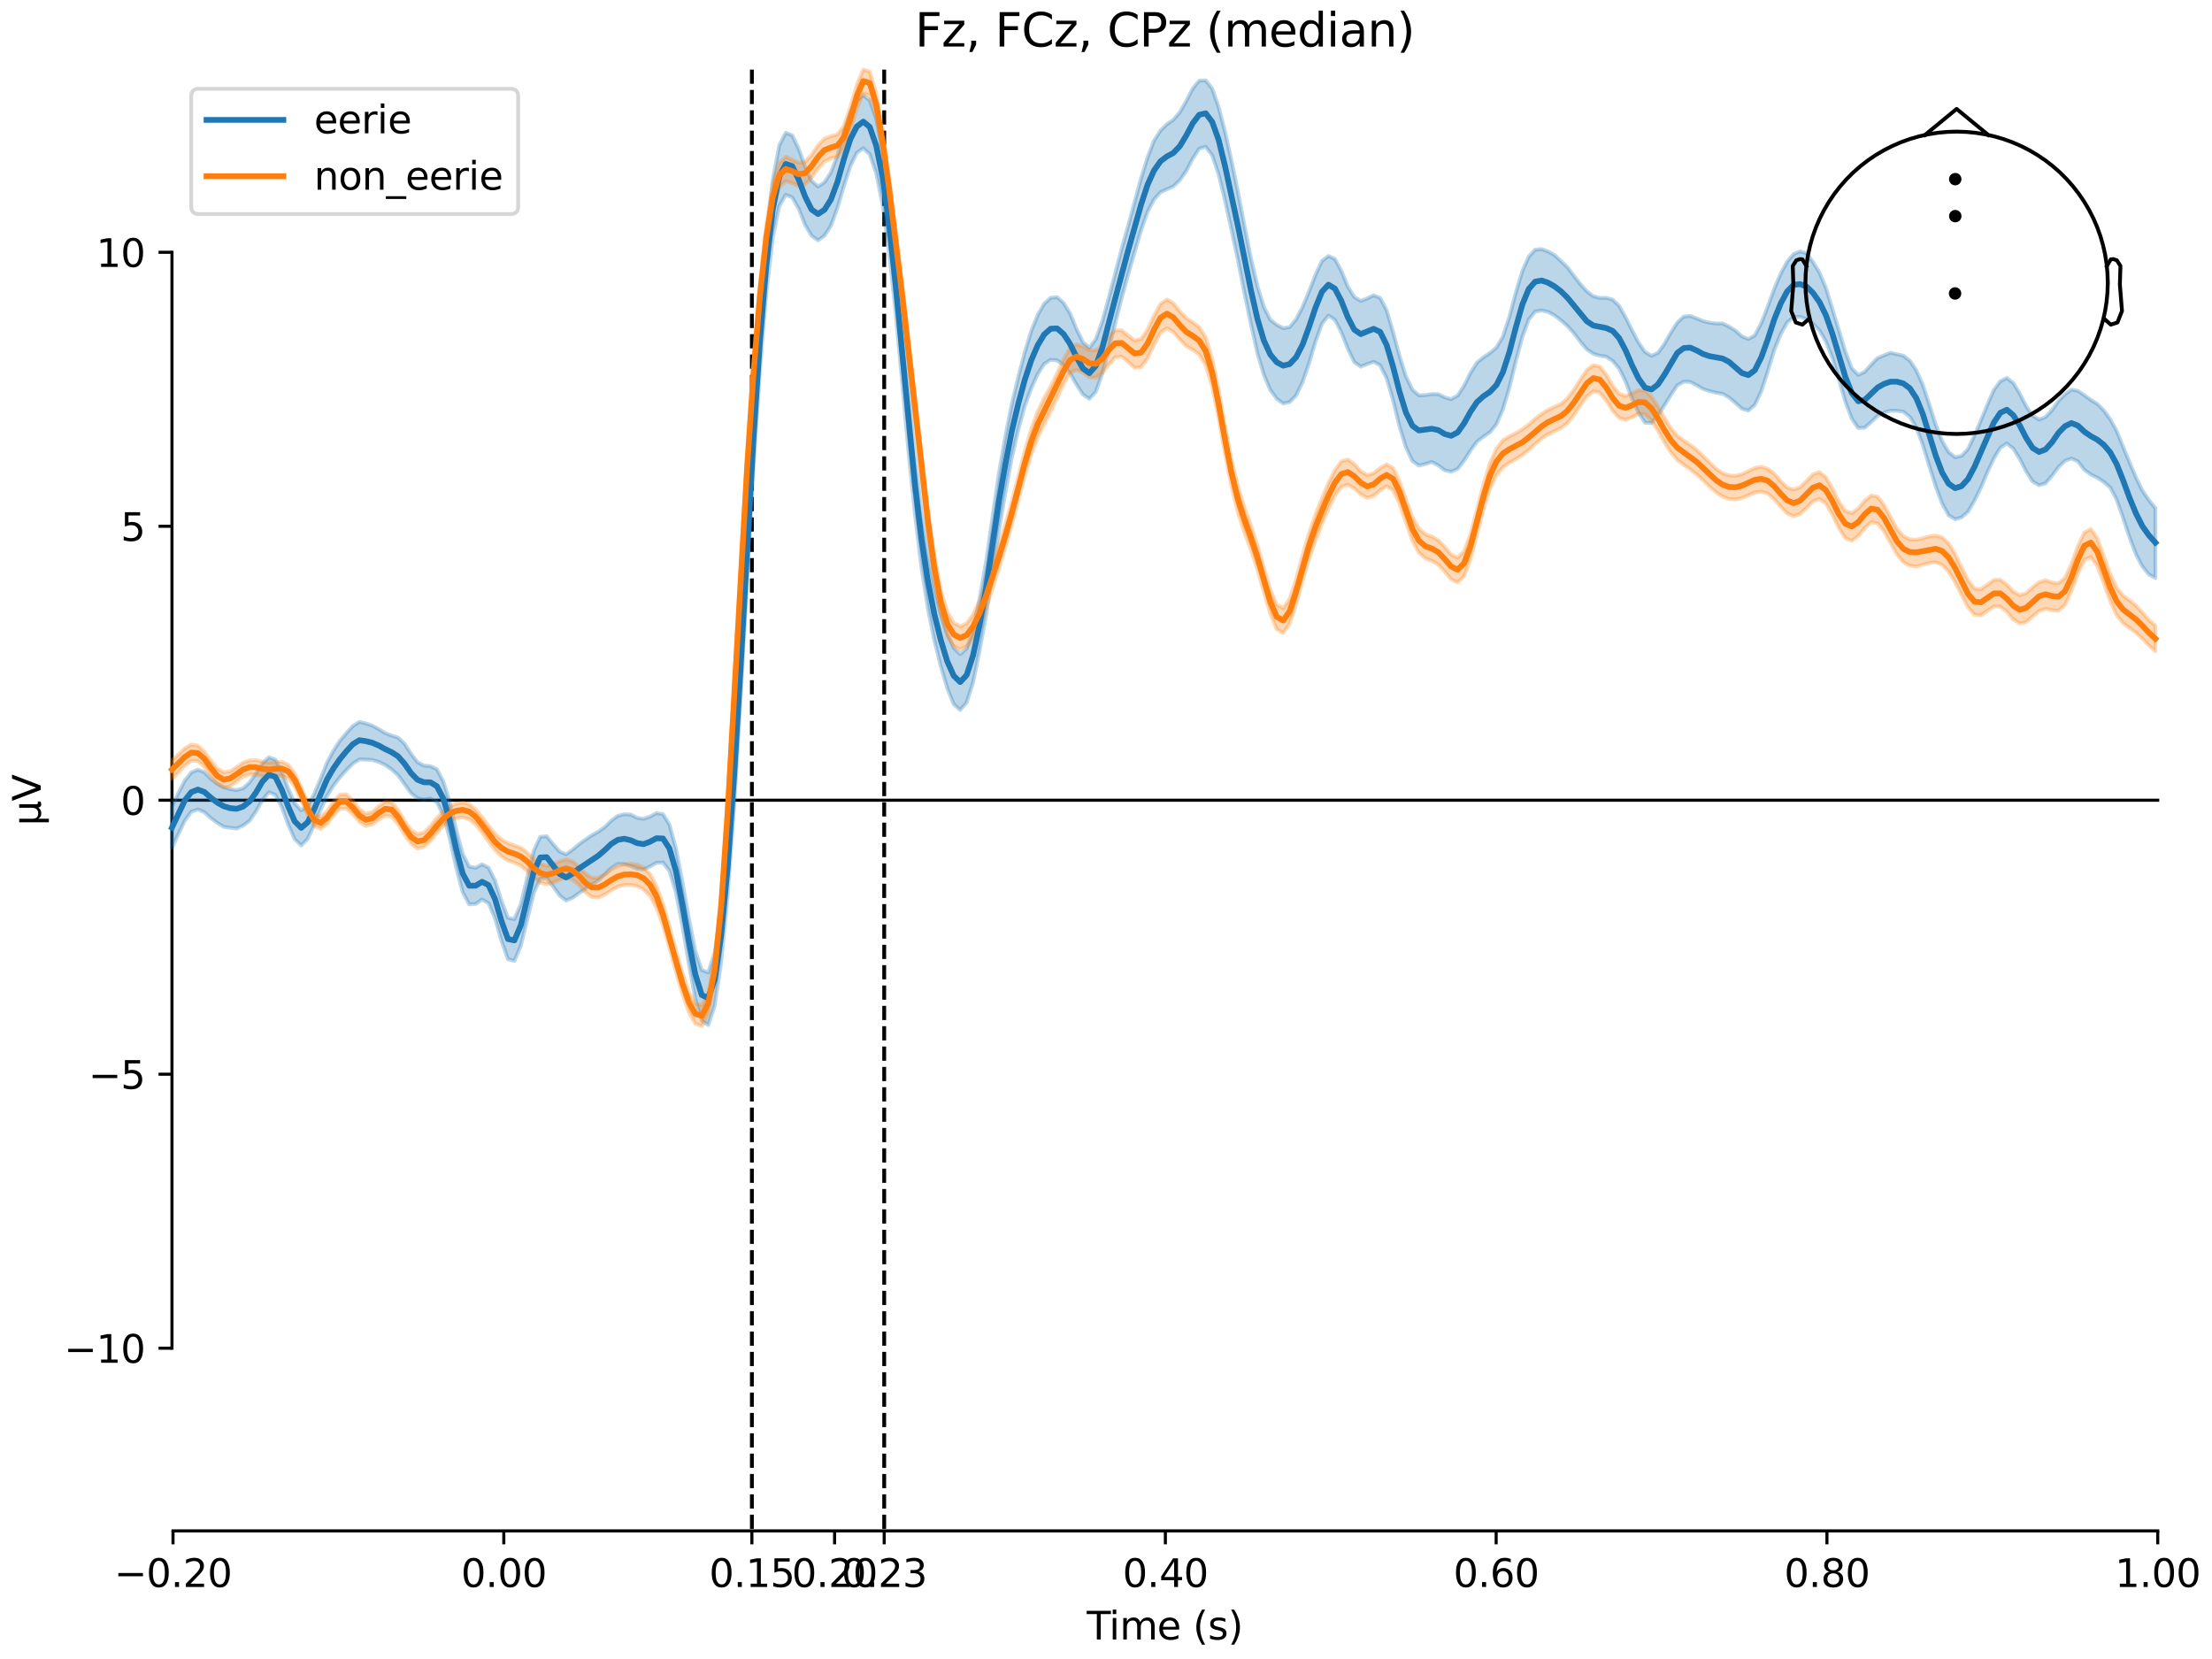 <?xml version="1.0" encoding="utf-8" standalone="no"?>
<!DOCTYPE svg PUBLIC "-//W3C//DTD SVG 1.1//EN"
  "http://www.w3.org/Graphics/SVG/1.1/DTD/svg11.dtd">
<svg xmlns:xlink="http://www.w3.org/1999/xlink" width="576pt" height="432pt" viewBox="0 0 576 432" xmlns="http://www.w3.org/2000/svg" version="1.1">
 <defs>
  <style type="text/css">*{stroke-linejoin: round; stroke-linecap: butt}</style>
 </defs>
 <g id="figure_1">
  <g id="patch_1">
   <path d="M 0 432 
L 576 432 
L 576 0 
L 0 0 
z
" style="fill: #ffffff"/>
  </g>
  <g id="axes_1">
   <g id="patch_2">
    <path d="M 44.783 398.644 
L 561.867 398.644 
L 561.867 18.118 
L 44.783 18.118 
L 44.783 398.644 
z
" style="fill: none; opacity: 0"/>
   </g>
   <g id="patch_3">
    <path d="M 44.783 351.062 
L 44.783 65.7 
" style="fill: none; stroke: #000000; stroke-width: 0.8; stroke-linejoin: miter; stroke-linecap: square"/>
   </g>
   <g id="LineCollection_1">
    <path d="M 195.79 18.118 
L 195.79 398.644 
" clip-path="url(#p48c5b491f1)" style="fill: none; stroke-dasharray: 3.7,1.6; stroke-dashoffset: 0; stroke: #000000"/>
    <path d="M 230.244 18.118 
L 230.244 398.644 
" clip-path="url(#p48c5b491f1)" style="fill: none; stroke-dasharray: 3.7,1.6; stroke-dashoffset: 0; stroke: #000000"/>
   </g>
   <g id="matplotlib.axis_1">
    <g id="xtick_1">
     <g id="line2d_1">
      <defs>
       <path id="m28007c4f0d" d="M 0 0 
L 0 3.5 
" style="stroke: #000000; stroke-width: 0.8"/>
      </defs>
      <g>
       <use xlink:href="#m28007c4f0d" x="45.052" y="398.644" style="stroke: #000000; stroke-width: 0.8"/>
      </g>
     </g>
     <g id="text_1">
      <!-- −0.20 -->
      <g transform="translate(29.73 413.242) scale(0.1 -0.1)">
       <defs>
        <path id="DejaVuSans-2212" d="M 678 2272 
L 4684 2272 
L 4684 1741 
L 678 1741 
L 678 2272 
z
" transform="scale(0.016)"/>
        <path id="DejaVuSans-30" d="M 2034 4250 
Q 1547 4250 1301 3770 
Q 1056 3291 1056 2328 
Q 1056 1369 1301 889 
Q 1547 409 2034 409 
Q 2525 409 2770 889 
Q 3016 1369 3016 2328 
Q 3016 3291 2770 3770 
Q 2525 4250 2034 4250 
z
M 2034 4750 
Q 2819 4750 3233 4129 
Q 3647 3509 3647 2328 
Q 3647 1150 3233 529 
Q 2819 -91 2034 -91 
Q 1250 -91 836 529 
Q 422 1150 422 2328 
Q 422 3509 836 4129 
Q 1250 4750 2034 4750 
z
" transform="scale(0.016)"/>
        <path id="DejaVuSans-2e" d="M 684 794 
L 1344 794 
L 1344 0 
L 684 0 
L 684 794 
z
" transform="scale(0.016)"/>
        <path id="DejaVuSans-32" d="M 1228 531 
L 3431 531 
L 3431 0 
L 469 0 
L 469 531 
Q 828 903 1448 1529 
Q 2069 2156 2228 2338 
Q 2531 2678 2651 2914 
Q 2772 3150 2772 3378 
Q 2772 3750 2511 3984 
Q 2250 4219 1831 4219 
Q 1534 4219 1204 4116 
Q 875 4013 500 3803 
L 500 4441 
Q 881 4594 1212 4672 
Q 1544 4750 1819 4750 
Q 2544 4750 2975 4387 
Q 3406 4025 3406 3419 
Q 3406 3131 3298 2873 
Q 3191 2616 2906 2266 
Q 2828 2175 2409 1742 
Q 1991 1309 1228 531 
z
" transform="scale(0.016)"/>
       </defs>
       <use xlink:href="#DejaVuSans-2212"/>
       <use xlink:href="#DejaVuSans-30" transform="translate(83.789 0)"/>
       <use xlink:href="#DejaVuSans-2e" transform="translate(147.412 0)"/>
       <use xlink:href="#DejaVuSans-32" transform="translate(179.199 0)"/>
       <use xlink:href="#DejaVuSans-30" transform="translate(242.822 0)"/>
      </g>
     </g>
    </g>
    <g id="xtick_2">
     <g id="line2d_2">
      <g>
       <use xlink:href="#m28007c4f0d" x="131.188" y="398.644" style="stroke: #000000; stroke-width: 0.8"/>
      </g>
     </g>
     <g id="text_2">
      <!-- 0.00 -->
      <g transform="translate(120.055 413.242) scale(0.1 -0.1)">
       <use xlink:href="#DejaVuSans-30"/>
       <use xlink:href="#DejaVuSans-2e" transform="translate(63.623 0)"/>
       <use xlink:href="#DejaVuSans-30" transform="translate(95.41 0)"/>
       <use xlink:href="#DejaVuSans-30" transform="translate(159.033 0)"/>
      </g>
     </g>
    </g>
    <g id="xtick_3">
     <g id="line2d_3">
      <g>
       <use xlink:href="#m28007c4f0d" x="195.79" y="398.644" style="stroke: #000000; stroke-width: 0.8"/>
      </g>
     </g>
     <g id="text_3">
      <!-- 0.15 -->
      <g transform="translate(184.657 413.242) scale(0.1 -0.1)">
       <defs>
        <path id="DejaVuSans-31" d="M 794 531 
L 1825 531 
L 1825 4091 
L 703 3866 
L 703 4441 
L 1819 4666 
L 2450 4666 
L 2450 531 
L 3481 531 
L 3481 0 
L 794 0 
L 794 531 
z
" transform="scale(0.016)"/>
        <path id="DejaVuSans-35" d="M 691 4666 
L 3169 4666 
L 3169 4134 
L 1269 4134 
L 1269 2991 
Q 1406 3038 1543 3061 
Q 1681 3084 1819 3084 
Q 2600 3084 3056 2656 
Q 3513 2228 3513 1497 
Q 3513 744 3044 326 
Q 2575 -91 1722 -91 
Q 1428 -91 1123 -41 
Q 819 9 494 109 
L 494 744 
Q 775 591 1075 516 
Q 1375 441 1709 441 
Q 2250 441 2565 725 
Q 2881 1009 2881 1497 
Q 2881 1984 2565 2268 
Q 2250 2553 1709 2553 
Q 1456 2553 1204 2497 
Q 953 2441 691 2322 
L 691 4666 
z
" transform="scale(0.016)"/>
       </defs>
       <use xlink:href="#DejaVuSans-30"/>
       <use xlink:href="#DejaVuSans-2e" transform="translate(63.623 0)"/>
       <use xlink:href="#DejaVuSans-31" transform="translate(95.41 0)"/>
       <use xlink:href="#DejaVuSans-35" transform="translate(159.033 0)"/>
      </g>
     </g>
    </g>
    <g id="xtick_4">
     <g id="line2d_4">
      <g>
       <use xlink:href="#m28007c4f0d" x="217.324" y="398.644" style="stroke: #000000; stroke-width: 0.8"/>
      </g>
     </g>
     <g id="text_4">
      <!-- 0.20 -->
      <g transform="translate(206.191 413.242) scale(0.1 -0.1)">
       <use xlink:href="#DejaVuSans-30"/>
       <use xlink:href="#DejaVuSans-2e" transform="translate(63.623 0)"/>
       <use xlink:href="#DejaVuSans-32" transform="translate(95.41 0)"/>
       <use xlink:href="#DejaVuSans-30" transform="translate(159.033 0)"/>
      </g>
     </g>
    </g>
    <g id="xtick_5">
     <g id="line2d_5">
      <g>
       <use xlink:href="#m28007c4f0d" x="230.244" y="398.644" style="stroke: #000000; stroke-width: 0.8"/>
      </g>
     </g>
     <g id="text_5">
      <!-- 0.23 -->
      <g transform="translate(219.111 413.242) scale(0.1 -0.1)">
       <defs>
        <path id="DejaVuSans-33" d="M 2597 2516 
Q 3050 2419 3304 2112 
Q 3559 1806 3559 1356 
Q 3559 666 3084 287 
Q 2609 -91 1734 -91 
Q 1441 -91 1130 -33 
Q 819 25 488 141 
L 488 750 
Q 750 597 1062 519 
Q 1375 441 1716 441 
Q 2309 441 2620 675 
Q 2931 909 2931 1356 
Q 2931 1769 2642 2001 
Q 2353 2234 1838 2234 
L 1294 2234 
L 1294 2753 
L 1863 2753 
Q 2328 2753 2575 2939 
Q 2822 3125 2822 3475 
Q 2822 3834 2567 4026 
Q 2313 4219 1838 4219 
Q 1578 4219 1281 4162 
Q 984 4106 628 3988 
L 628 4550 
Q 988 4650 1302 4700 
Q 1616 4750 1894 4750 
Q 2613 4750 3031 4423 
Q 3450 4097 3450 3541 
Q 3450 3153 3228 2886 
Q 3006 2619 2597 2516 
z
" transform="scale(0.016)"/>
       </defs>
       <use xlink:href="#DejaVuSans-30"/>
       <use xlink:href="#DejaVuSans-2e" transform="translate(63.623 0)"/>
       <use xlink:href="#DejaVuSans-32" transform="translate(95.41 0)"/>
       <use xlink:href="#DejaVuSans-33" transform="translate(159.033 0)"/>
      </g>
     </g>
    </g>
    <g id="xtick_6">
     <g id="line2d_6">
      <g>
       <use xlink:href="#m28007c4f0d" x="303.46" y="398.644" style="stroke: #000000; stroke-width: 0.8"/>
      </g>
     </g>
     <g id="text_6">
      <!-- 0.40 -->
      <g transform="translate(292.327 413.242) scale(0.1 -0.1)">
       <defs>
        <path id="DejaVuSans-34" d="M 2419 4116 
L 825 1625 
L 2419 1625 
L 2419 4116 
z
M 2253 4666 
L 3047 4666 
L 3047 1625 
L 3713 1625 
L 3713 1100 
L 3047 1100 
L 3047 0 
L 2419 0 
L 2419 1100 
L 313 1100 
L 313 1709 
L 2253 4666 
z
" transform="scale(0.016)"/>
       </defs>
       <use xlink:href="#DejaVuSans-30"/>
       <use xlink:href="#DejaVuSans-2e" transform="translate(63.623 0)"/>
       <use xlink:href="#DejaVuSans-34" transform="translate(95.41 0)"/>
       <use xlink:href="#DejaVuSans-30" transform="translate(159.033 0)"/>
      </g>
     </g>
    </g>
    <g id="xtick_7">
     <g id="line2d_7">
      <g>
       <use xlink:href="#m28007c4f0d" x="389.595" y="398.644" style="stroke: #000000; stroke-width: 0.8"/>
      </g>
     </g>
     <g id="text_7">
      <!-- 0.60 -->
      <g transform="translate(378.463 413.242) scale(0.1 -0.1)">
       <defs>
        <path id="DejaVuSans-36" d="M 2113 2584 
Q 1688 2584 1439 2293 
Q 1191 2003 1191 1497 
Q 1191 994 1439 701 
Q 1688 409 2113 409 
Q 2538 409 2786 701 
Q 3034 994 3034 1497 
Q 3034 2003 2786 2293 
Q 2538 2584 2113 2584 
z
M 3366 4563 
L 3366 3988 
Q 3128 4100 2886 4159 
Q 2644 4219 2406 4219 
Q 1781 4219 1451 3797 
Q 1122 3375 1075 2522 
Q 1259 2794 1537 2939 
Q 1816 3084 2150 3084 
Q 2853 3084 3261 2657 
Q 3669 2231 3669 1497 
Q 3669 778 3244 343 
Q 2819 -91 2113 -91 
Q 1303 -91 875 529 
Q 447 1150 447 2328 
Q 447 3434 972 4092 
Q 1497 4750 2381 4750 
Q 2619 4750 2861 4703 
Q 3103 4656 3366 4563 
z
" transform="scale(0.016)"/>
       </defs>
       <use xlink:href="#DejaVuSans-30"/>
       <use xlink:href="#DejaVuSans-2e" transform="translate(63.623 0)"/>
       <use xlink:href="#DejaVuSans-36" transform="translate(95.41 0)"/>
       <use xlink:href="#DejaVuSans-30" transform="translate(159.033 0)"/>
      </g>
     </g>
    </g>
    <g id="xtick_8">
     <g id="line2d_8">
      <g>
       <use xlink:href="#m28007c4f0d" x="475.731" y="398.644" style="stroke: #000000; stroke-width: 0.8"/>
      </g>
     </g>
     <g id="text_8">
      <!-- 0.80 -->
      <g transform="translate(464.598 413.242) scale(0.1 -0.1)">
       <defs>
        <path id="DejaVuSans-38" d="M 2034 2216 
Q 1584 2216 1326 1975 
Q 1069 1734 1069 1313 
Q 1069 891 1326 650 
Q 1584 409 2034 409 
Q 2484 409 2743 651 
Q 3003 894 3003 1313 
Q 3003 1734 2745 1975 
Q 2488 2216 2034 2216 
z
M 1403 2484 
Q 997 2584 770 2862 
Q 544 3141 544 3541 
Q 544 4100 942 4425 
Q 1341 4750 2034 4750 
Q 2731 4750 3128 4425 
Q 3525 4100 3525 3541 
Q 3525 3141 3298 2862 
Q 3072 2584 2669 2484 
Q 3125 2378 3379 2068 
Q 3634 1759 3634 1313 
Q 3634 634 3220 271 
Q 2806 -91 2034 -91 
Q 1263 -91 848 271 
Q 434 634 434 1313 
Q 434 1759 690 2068 
Q 947 2378 1403 2484 
z
M 1172 3481 
Q 1172 3119 1398 2916 
Q 1625 2713 2034 2713 
Q 2441 2713 2670 2916 
Q 2900 3119 2900 3481 
Q 2900 3844 2670 4047 
Q 2441 4250 2034 4250 
Q 1625 4250 1398 4047 
Q 1172 3844 1172 3481 
z
" transform="scale(0.016)"/>
       </defs>
       <use xlink:href="#DejaVuSans-30"/>
       <use xlink:href="#DejaVuSans-2e" transform="translate(63.623 0)"/>
       <use xlink:href="#DejaVuSans-38" transform="translate(95.41 0)"/>
       <use xlink:href="#DejaVuSans-30" transform="translate(159.033 0)"/>
      </g>
     </g>
    </g>
    <g id="xtick_9">
     <g id="line2d_9">
      <g>
       <use xlink:href="#m28007c4f0d" x="561.867" y="398.644" style="stroke: #000000; stroke-width: 0.8"/>
      </g>
     </g>
     <g id="text_9">
      <!-- 1.00 -->
      <g transform="translate(550.734 413.242) scale(0.1 -0.1)">
       <use xlink:href="#DejaVuSans-31"/>
       <use xlink:href="#DejaVuSans-2e" transform="translate(63.623 0)"/>
       <use xlink:href="#DejaVuSans-30" transform="translate(95.41 0)"/>
       <use xlink:href="#DejaVuSans-30" transform="translate(159.033 0)"/>
      </g>
     </g>
    </g>
    <g id="text_10">
     <!-- Time (s) -->
     <g transform="translate(282.996 426.92) scale(0.1 -0.1)">
      <defs>
       <path id="DejaVuSans-54" d="M -19 4666 
L 3928 4666 
L 3928 4134 
L 2272 4134 
L 2272 0 
L 1638 0 
L 1638 4134 
L -19 4134 
L -19 4666 
z
" transform="scale(0.016)"/>
       <path id="DejaVuSans-69" d="M 603 3500 
L 1178 3500 
L 1178 0 
L 603 0 
L 603 3500 
z
M 603 4863 
L 1178 4863 
L 1178 4134 
L 603 4134 
L 603 4863 
z
" transform="scale(0.016)"/>
       <path id="DejaVuSans-6d" d="M 3328 2828 
Q 3544 3216 3844 3400 
Q 4144 3584 4550 3584 
Q 5097 3584 5394 3201 
Q 5691 2819 5691 2113 
L 5691 0 
L 5113 0 
L 5113 2094 
Q 5113 2597 4934 2840 
Q 4756 3084 4391 3084 
Q 3944 3084 3684 2787 
Q 3425 2491 3425 1978 
L 3425 0 
L 2847 0 
L 2847 2094 
Q 2847 2600 2669 2842 
Q 2491 3084 2119 3084 
Q 1678 3084 1418 2786 
Q 1159 2488 1159 1978 
L 1159 0 
L 581 0 
L 581 3500 
L 1159 3500 
L 1159 2956 
Q 1356 3278 1631 3431 
Q 1906 3584 2284 3584 
Q 2666 3584 2933 3390 
Q 3200 3197 3328 2828 
z
" transform="scale(0.016)"/>
       <path id="DejaVuSans-65" d="M 3597 1894 
L 3597 1613 
L 953 1613 
Q 991 1019 1311 708 
Q 1631 397 2203 397 
Q 2534 397 2845 478 
Q 3156 559 3463 722 
L 3463 178 
Q 3153 47 2828 -22 
Q 2503 -91 2169 -91 
Q 1331 -91 842 396 
Q 353 884 353 1716 
Q 353 2575 817 3079 
Q 1281 3584 2069 3584 
Q 2775 3584 3186 3129 
Q 3597 2675 3597 1894 
z
M 3022 2063 
Q 3016 2534 2758 2815 
Q 2500 3097 2075 3097 
Q 1594 3097 1305 2825 
Q 1016 2553 972 2059 
L 3022 2063 
z
" transform="scale(0.016)"/>
       <path id="DejaVuSans-20" transform="scale(0.016)"/>
       <path id="DejaVuSans-28" d="M 1984 4856 
Q 1566 4138 1362 3434 
Q 1159 2731 1159 2009 
Q 1159 1288 1364 580 
Q 1569 -128 1984 -844 
L 1484 -844 
Q 1016 -109 783 600 
Q 550 1309 550 2009 
Q 550 2706 781 3412 
Q 1013 4119 1484 4856 
L 1984 4856 
z
" transform="scale(0.016)"/>
       <path id="DejaVuSans-73" d="M 2834 3397 
L 2834 2853 
Q 2591 2978 2328 3040 
Q 2066 3103 1784 3103 
Q 1356 3103 1142 2972 
Q 928 2841 928 2578 
Q 928 2378 1081 2264 
Q 1234 2150 1697 2047 
L 1894 2003 
Q 2506 1872 2764 1633 
Q 3022 1394 3022 966 
Q 3022 478 2636 193 
Q 2250 -91 1575 -91 
Q 1294 -91 989 -36 
Q 684 19 347 128 
L 347 722 
Q 666 556 975 473 
Q 1284 391 1588 391 
Q 1994 391 2212 530 
Q 2431 669 2431 922 
Q 2431 1156 2273 1281 
Q 2116 1406 1581 1522 
L 1381 1569 
Q 847 1681 609 1914 
Q 372 2147 372 2553 
Q 372 3047 722 3315 
Q 1072 3584 1716 3584 
Q 2034 3584 2315 3537 
Q 2597 3491 2834 3397 
z
" transform="scale(0.016)"/>
       <path id="DejaVuSans-29" d="M 513 4856 
L 1013 4856 
Q 1481 4119 1714 3412 
Q 1947 2706 1947 2009 
Q 1947 1309 1714 600 
Q 1481 -109 1013 -844 
L 513 -844 
Q 928 -128 1133 580 
Q 1338 1288 1338 2009 
Q 1338 2731 1133 3434 
Q 928 4138 513 4856 
z
" transform="scale(0.016)"/>
      </defs>
      <use xlink:href="#DejaVuSans-54"/>
      <use xlink:href="#DejaVuSans-69" transform="translate(57.959 0)"/>
      <use xlink:href="#DejaVuSans-6d" transform="translate(85.742 0)"/>
      <use xlink:href="#DejaVuSans-65" transform="translate(183.154 0)"/>
      <use xlink:href="#DejaVuSans-20" transform="translate(244.678 0)"/>
      <use xlink:href="#DejaVuSans-28" transform="translate(276.465 0)"/>
      <use xlink:href="#DejaVuSans-73" transform="translate(315.479 0)"/>
      <use xlink:href="#DejaVuSans-29" transform="translate(367.578 0)"/>
     </g>
    </g>
   </g>
   <g id="matplotlib.axis_2">
    <g id="ytick_1">
     <g id="line2d_10">
      <defs>
       <path id="m4421fdf68a" d="M 0 0 
L -3.5 0 
" style="stroke: #000000; stroke-width: 0.8"/>
      </defs>
      <g>
       <use xlink:href="#m4421fdf68a" x="44.783" y="351.062" style="stroke: #000000; stroke-width: 0.8"/>
      </g>
     </g>
     <g id="text_11">
      <!-- −10 -->
      <g transform="translate(16.678 354.861) scale(0.1 -0.1)">
       <use xlink:href="#DejaVuSans-2212"/>
       <use xlink:href="#DejaVuSans-31" transform="translate(83.789 0)"/>
       <use xlink:href="#DejaVuSans-30" transform="translate(147.412 0)"/>
      </g>
     </g>
    </g>
    <g id="ytick_2">
     <g id="line2d_11">
      <g>
       <use xlink:href="#m4421fdf68a" x="44.783" y="279.721" style="stroke: #000000; stroke-width: 0.8"/>
      </g>
     </g>
     <g id="text_12">
      <!-- −5 -->
      <g transform="translate(23.041 283.521) scale(0.1 -0.1)">
       <use xlink:href="#DejaVuSans-2212"/>
       <use xlink:href="#DejaVuSans-35" transform="translate(83.789 0)"/>
      </g>
     </g>
    </g>
    <g id="ytick_3">
     <g id="line2d_12">
      <g>
       <use xlink:href="#m4421fdf68a" x="44.783" y="208.381" style="stroke: #000000; stroke-width: 0.8"/>
      </g>
     </g>
     <g id="text_13">
      <!-- 0 -->
      <g transform="translate(31.421 212.18) scale(0.1 -0.1)">
       <use xlink:href="#DejaVuSans-30"/>
      </g>
     </g>
    </g>
    <g id="ytick_4">
     <g id="line2d_13">
      <g>
       <use xlink:href="#m4421fdf68a" x="44.783" y="137.04" style="stroke: #000000; stroke-width: 0.8"/>
      </g>
     </g>
     <g id="text_14">
      <!-- 5 -->
      <g transform="translate(31.421 140.84) scale(0.1 -0.1)">
       <use xlink:href="#DejaVuSans-35"/>
      </g>
     </g>
    </g>
    <g id="ytick_5">
     <g id="line2d_14">
      <g>
       <use xlink:href="#m4421fdf68a" x="44.783" y="65.7" style="stroke: #000000; stroke-width: 0.8"/>
      </g>
     </g>
     <g id="text_15">
      <!-- 10 -->
      <g transform="translate(25.058 69.499) scale(0.1 -0.1)">
       <use xlink:href="#DejaVuSans-31"/>
       <use xlink:href="#DejaVuSans-30" transform="translate(63.623 0)"/>
      </g>
     </g>
    </g>
    <g id="text_16">
     <!-- µV -->
     <g transform="translate(10.599 214.982) rotate(-90) scale(0.1 -0.1)">
      <defs>
       <path id="DejaVuSans-b5" d="M 544 -1331 
L 544 3500 
L 1119 3500 
L 1119 1325 
Q 1119 872 1334 640 
Q 1550 409 1972 409 
Q 2434 409 2667 671 
Q 2900 934 2900 1459 
L 2900 3500 
L 3475 3500 
L 3475 806 
Q 3475 619 3529 530 
Q 3584 441 3700 441 
Q 3728 441 3778 458 
Q 3828 475 3916 513 
L 3916 50 
Q 3788 -22 3673 -56 
Q 3559 -91 3450 -91 
Q 3234 -91 3106 31 
Q 2978 153 2931 403 
Q 2775 156 2548 32 
Q 2322 -91 2016 -91 
Q 1697 -91 1473 31 
Q 1250 153 1119 397 
L 1119 -1331 
L 544 -1331 
z
" transform="scale(0.016)"/>
       <path id="DejaVuSans-56" d="M 1831 0 
L 50 4666 
L 709 4666 
L 2188 738 
L 3669 4666 
L 4325 4666 
L 2547 0 
L 1831 0 
z
" transform="scale(0.016)"/>
      </defs>
      <use xlink:href="#DejaVuSans-b5"/>
      <use xlink:href="#DejaVuSans-56" transform="translate(63.623 0)"/>
     </g>
    </g>
   </g>
   <g id="patch_4">
    <path d="M 45.052 398.644 
L 561.867 398.644 
" style="fill: none; stroke: #000000; stroke-width: 0.8; stroke-linejoin: miter; stroke-linecap: square"/>
   </g>
   <g id="patch_5">
    <path d="M 44.783 208.381 
L 561.867 208.381 
" style="fill: none; stroke: #000000; stroke-width: 0.8; stroke-linejoin: miter; stroke-linecap: square"/>
   </g>
   <g id="text_17">
    <!-- Fz, FCz, CPz (median) -->
    <g transform="translate(238.271 12.118) scale(0.12 -0.12)">
     <defs>
      <path id="DejaVuSans-46" d="M 628 4666 
L 3309 4666 
L 3309 4134 
L 1259 4134 
L 1259 2759 
L 3109 2759 
L 3109 2228 
L 1259 2228 
L 1259 0 
L 628 0 
L 628 4666 
z
" transform="scale(0.016)"/>
      <path id="DejaVuSans-7a" d="M 353 3500 
L 3084 3500 
L 3084 2975 
L 922 459 
L 3084 459 
L 3084 0 
L 275 0 
L 275 525 
L 2438 3041 
L 353 3041 
L 353 3500 
z
" transform="scale(0.016)"/>
      <path id="DejaVuSans-2c" d="M 750 794 
L 1409 794 
L 1409 256 
L 897 -744 
L 494 -744 
L 750 256 
L 750 794 
z
" transform="scale(0.016)"/>
      <path id="DejaVuSans-43" d="M 4122 4306 
L 4122 3641 
Q 3803 3938 3442 4084 
Q 3081 4231 2675 4231 
Q 1875 4231 1450 3742 
Q 1025 3253 1025 2328 
Q 1025 1406 1450 917 
Q 1875 428 2675 428 
Q 3081 428 3442 575 
Q 3803 722 4122 1019 
L 4122 359 
Q 3791 134 3420 21 
Q 3050 -91 2638 -91 
Q 1578 -91 968 557 
Q 359 1206 359 2328 
Q 359 3453 968 4101 
Q 1578 4750 2638 4750 
Q 3056 4750 3426 4639 
Q 3797 4528 4122 4306 
z
" transform="scale(0.016)"/>
      <path id="DejaVuSans-50" d="M 1259 4147 
L 1259 2394 
L 2053 2394 
Q 2494 2394 2734 2622 
Q 2975 2850 2975 3272 
Q 2975 3691 2734 3919 
Q 2494 4147 2053 4147 
L 1259 4147 
z
M 628 4666 
L 2053 4666 
Q 2838 4666 3239 4311 
Q 3641 3956 3641 3272 
Q 3641 2581 3239 2228 
Q 2838 1875 2053 1875 
L 1259 1875 
L 1259 0 
L 628 0 
L 628 4666 
z
" transform="scale(0.016)"/>
      <path id="DejaVuSans-64" d="M 2906 2969 
L 2906 4863 
L 3481 4863 
L 3481 0 
L 2906 0 
L 2906 525 
Q 2725 213 2448 61 
Q 2172 -91 1784 -91 
Q 1150 -91 751 415 
Q 353 922 353 1747 
Q 353 2572 751 3078 
Q 1150 3584 1784 3584 
Q 2172 3584 2448 3432 
Q 2725 3281 2906 2969 
z
M 947 1747 
Q 947 1113 1208 752 
Q 1469 391 1925 391 
Q 2381 391 2643 752 
Q 2906 1113 2906 1747 
Q 2906 2381 2643 2742 
Q 2381 3103 1925 3103 
Q 1469 3103 1208 2742 
Q 947 2381 947 1747 
z
" transform="scale(0.016)"/>
      <path id="DejaVuSans-61" d="M 2194 1759 
Q 1497 1759 1228 1600 
Q 959 1441 959 1056 
Q 959 750 1161 570 
Q 1363 391 1709 391 
Q 2188 391 2477 730 
Q 2766 1069 2766 1631 
L 2766 1759 
L 2194 1759 
z
M 3341 1997 
L 3341 0 
L 2766 0 
L 2766 531 
Q 2569 213 2275 61 
Q 1981 -91 1556 -91 
Q 1019 -91 701 211 
Q 384 513 384 1019 
Q 384 1609 779 1909 
Q 1175 2209 1959 2209 
L 2766 2209 
L 2766 2266 
Q 2766 2663 2505 2880 
Q 2244 3097 1772 3097 
Q 1472 3097 1187 3025 
Q 903 2953 641 2809 
L 641 3341 
Q 956 3463 1253 3523 
Q 1550 3584 1831 3584 
Q 2591 3584 2966 3190 
Q 3341 2797 3341 1997 
z
" transform="scale(0.016)"/>
      <path id="DejaVuSans-6e" d="M 3513 2113 
L 3513 0 
L 2938 0 
L 2938 2094 
Q 2938 2591 2744 2837 
Q 2550 3084 2163 3084 
Q 1697 3084 1428 2787 
Q 1159 2491 1159 1978 
L 1159 0 
L 581 0 
L 581 3500 
L 1159 3500 
L 1159 2956 
Q 1366 3272 1645 3428 
Q 1925 3584 2291 3584 
Q 2894 3584 3203 3211 
Q 3513 2838 3513 2113 
z
" transform="scale(0.016)"/>
     </defs>
     <use xlink:href="#DejaVuSans-46"/>
     <use xlink:href="#DejaVuSans-7a" transform="translate(57.52 0)"/>
     <use xlink:href="#DejaVuSans-2c" transform="translate(110.01 0)"/>
     <use xlink:href="#DejaVuSans-20" transform="translate(141.797 0)"/>
     <use xlink:href="#DejaVuSans-46" transform="translate(173.584 0)"/>
     <use xlink:href="#DejaVuSans-43" transform="translate(231.104 0)"/>
     <use xlink:href="#DejaVuSans-7a" transform="translate(300.928 0)"/>
     <use xlink:href="#DejaVuSans-2c" transform="translate(353.418 0)"/>
     <use xlink:href="#DejaVuSans-20" transform="translate(385.205 0)"/>
     <use xlink:href="#DejaVuSans-43" transform="translate(416.992 0)"/>
     <use xlink:href="#DejaVuSans-50" transform="translate(486.816 0)"/>
     <use xlink:href="#DejaVuSans-7a" transform="translate(547.119 0)"/>
     <use xlink:href="#DejaVuSans-20" transform="translate(599.609 0)"/>
     <use xlink:href="#DejaVuSans-28" transform="translate(631.396 0)"/>
     <use xlink:href="#DejaVuSans-6d" transform="translate(670.41 0)"/>
     <use xlink:href="#DejaVuSans-65" transform="translate(767.822 0)"/>
     <use xlink:href="#DejaVuSans-64" transform="translate(829.346 0)"/>
     <use xlink:href="#DejaVuSans-69" transform="translate(892.822 0)"/>
     <use xlink:href="#DejaVuSans-61" transform="translate(920.605 0)"/>
     <use xlink:href="#DejaVuSans-6e" transform="translate(981.885 0)"/>
     <use xlink:href="#DejaVuSans-29" transform="translate(1045.264 0)"/>
    </g>
   </g>
   <g id="legend_1">
    <g id="patch_6">
     <path d="M 51.783 55.753 
L 132.925 55.753 
Q 134.925 55.753 134.925 53.753 
L 134.925 25.118 
Q 134.925 23.118 132.925 23.118 
L 51.783 23.118 
Q 49.783 23.118 49.783 25.118 
L 49.783 53.753 
Q 49.783 55.753 51.783 55.753 
z
" style="fill: #ffffff; opacity: 0.8; stroke: #cccccc; stroke-linejoin: miter"/>
    </g>
    <g id="line2d_15">
     <path d="M 53.783 31.217 
L 63.783 31.217 
L 73.783 31.217 
" style="fill: none; stroke: #1f77b4; stroke-width: 1.5; stroke-linecap: square"/>
    </g>
    <g id="text_18">
     <!-- eerie -->
     <g transform="translate(81.783 34.717) scale(0.1 -0.1)">
      <defs>
       <path id="DejaVuSans-72" d="M 2631 2963 
Q 2534 3019 2420 3045 
Q 2306 3072 2169 3072 
Q 1681 3072 1420 2755 
Q 1159 2438 1159 1844 
L 1159 0 
L 581 0 
L 581 3500 
L 1159 3500 
L 1159 2956 
Q 1341 3275 1631 3429 
Q 1922 3584 2338 3584 
Q 2397 3584 2469 3576 
Q 2541 3569 2628 3553 
L 2631 2963 
z
" transform="scale(0.016)"/>
      </defs>
      <use xlink:href="#DejaVuSans-65"/>
      <use xlink:href="#DejaVuSans-65" transform="translate(61.523 0)"/>
      <use xlink:href="#DejaVuSans-72" transform="translate(123.047 0)"/>
      <use xlink:href="#DejaVuSans-69" transform="translate(164.16 0)"/>
      <use xlink:href="#DejaVuSans-65" transform="translate(191.943 0)"/>
     </g>
    </g>
    <g id="line2d_16">
     <path d="M 53.783 45.895 
L 63.783 45.895 
L 73.783 45.895 
" style="fill: none; stroke: #ff7f0e; stroke-width: 1.5; stroke-linecap: square"/>
    </g>
    <g id="text_19">
     <!-- non_eerie -->
     <g transform="translate(81.783 49.395) scale(0.1 -0.1)">
      <defs>
       <path id="DejaVuSans-6f" d="M 1959 3097 
Q 1497 3097 1228 2736 
Q 959 2375 959 1747 
Q 959 1119 1226 758 
Q 1494 397 1959 397 
Q 2419 397 2687 759 
Q 2956 1122 2956 1747 
Q 2956 2369 2687 2733 
Q 2419 3097 1959 3097 
z
M 1959 3584 
Q 2709 3584 3137 3096 
Q 3566 2609 3566 1747 
Q 3566 888 3137 398 
Q 2709 -91 1959 -91 
Q 1206 -91 779 398 
Q 353 888 353 1747 
Q 353 2609 779 3096 
Q 1206 3584 1959 3584 
z
" transform="scale(0.016)"/>
       <path id="DejaVuSans-5f" d="M 3263 -1063 
L 3263 -1509 
L -63 -1509 
L -63 -1063 
L 3263 -1063 
z
" transform="scale(0.016)"/>
      </defs>
      <use xlink:href="#DejaVuSans-6e"/>
      <use xlink:href="#DejaVuSans-6f" transform="translate(63.379 0)"/>
      <use xlink:href="#DejaVuSans-6e" transform="translate(124.561 0)"/>
      <use xlink:href="#DejaVuSans-5f" transform="translate(187.939 0)"/>
      <use xlink:href="#DejaVuSans-65" transform="translate(237.939 0)"/>
      <use xlink:href="#DejaVuSans-65" transform="translate(299.463 0)"/>
      <use xlink:href="#DejaVuSans-72" transform="translate(360.986 0)"/>
      <use xlink:href="#DejaVuSans-69" transform="translate(402.1 0)"/>
      <use xlink:href="#DejaVuSans-65" transform="translate(429.883 0)"/>
     </g>
    </g>
   </g>
   <g id="FillBetweenPolyCollection_1">
    <defs>
     <path id="m2d02d97d9f" d="M 44.783 -221.972 
L 44.783 -211.198 
L 46.465 -214.837 
L 48.148 -218.343 
L 49.83 -220.646 
L 51.512 -221.219 
L 53.195 -220.524 
L 54.877 -218.989 
L 56.559 -217.74 
L 58.242 -216.719 
L 59.924 -216.459 
L 61.606 -216.244 
L 63.289 -217.015 
L 64.971 -218.243 
L 66.653 -220.694 
L 68.336 -223.641 
L 70.018 -225.706 
L 71.7 -225.026 
L 73.383 -221.838 
L 75.065 -217.245 
L 76.748 -213.453 
L 78.43 -211.83 
L 80.112 -213.587 
L 81.795 -217.119 
L 83.477 -221.124 
L 85.159 -224.77 
L 86.842 -227.438 
L 88.524 -229.607 
L 90.206 -231.481 
L 91.889 -233.162 
L 93.571 -234.248 
L 95.253 -234.204 
L 96.936 -234.106 
L 98.618 -233.605 
L 100.3 -232.819 
L 101.983 -231.649 
L 103.665 -230.099 
L 105.347 -227.817 
L 107.03 -225.459 
L 108.712 -224.127 
L 110.394 -223.806 
L 112.077 -224.066 
L 113.759 -223.119 
L 115.441 -219.72 
L 117.124 -213.602 
L 118.806 -206.044 
L 120.488 -199.665 
L 122.171 -196.51 
L 123.853 -196.608 
L 125.535 -197.758 
L 127.218 -196.792 
L 128.9 -192.867 
L 130.582 -187.019 
L 132.265 -182.246 
L 133.947 -181.792 
L 135.629 -185.763 
L 137.312 -192.622 
L 138.994 -199.475 
L 140.676 -203.168 
L 142.359 -203.322 
L 144.041 -201.145 
L 145.723 -198.827 
L 147.406 -197.507 
L 149.088 -198.196 
L 150.77 -199.438 
L 152.453 -200.539 
L 154.135 -201.653 
L 155.817 -202.723 
L 157.5 -204.304 
L 159.182 -205.976 
L 160.864 -207.04 
L 162.547 -206.984 
L 164.229 -206.492 
L 165.912 -205.775 
L 167.594 -205.592 
L 169.276 -206.396 
L 170.959 -207.32 
L 172.641 -207.39 
L 174.323 -205.223 
L 176.006 -199.637 
L 177.688 -190.98 
L 179.37 -181.088 
L 181.053 -171.914 
L 182.735 -166.261 
L 184.417 -165.085 
L 186.1 -170.057 
L 187.782 -181.402 
L 189.464 -198.691 
L 191.147 -221.669 
L 192.829 -249.613 
L 194.511 -280.091 
L 196.194 -310.003 
L 197.876 -335.713 
L 199.558 -355.882 
L 201.241 -370.187 
L 202.923 -378.311 
L 204.605 -381.271 
L 206.288 -380.602 
L 207.97 -377.667 
L 209.652 -373.419 
L 211.335 -370.597 
L 213.017 -369.419 
L 214.699 -370.624 
L 216.382 -373.253 
L 218.064 -377.843 
L 219.746 -383.532 
L 221.429 -388.714 
L 223.111 -392.219 
L 224.793 -393.394 
L 226.476 -391.84 
L 228.158 -386.922 
L 229.84 -378.695 
L 231.523 -366.325 
L 233.205 -350.834 
L 234.887 -332.787 
L 236.57 -314.42 
L 238.252 -298.16 
L 239.934 -284.341 
L 241.617 -273.588 
L 243.299 -265.27 
L 244.981 -258.487 
L 246.664 -252.824 
L 248.346 -248.603 
L 250.028 -247.121 
L 251.711 -249.062 
L 253.393 -254.306 
L 255.076 -262.511 
L 256.758 -271.686 
L 258.44 -282.742 
L 260.123 -293.972 
L 261.805 -303.754 
L 263.487 -312.879 
L 265.17 -320.164 
L 266.852 -326.28 
L 268.534 -330.871 
L 270.217 -334.561 
L 271.899 -337.237 
L 273.581 -338.308 
L 275.264 -338.177 
L 276.946 -336.937 
L 278.628 -334.851 
L 280.311 -331.856 
L 281.993 -329.279 
L 283.675 -328.148 
L 285.358 -329.996 
L 287.04 -334.742 
L 288.722 -341.083 
L 290.405 -347.836 
L 292.087 -354.38 
L 293.769 -360.539 
L 295.452 -366.344 
L 297.134 -372.005 
L 298.816 -376.813 
L 300.499 -380.043 
L 302.181 -381.932 
L 303.863 -382.735 
L 305.546 -383.489 
L 307.228 -385.088 
L 308.91 -387.474 
L 310.593 -390.698 
L 312.275 -393.289 
L 313.957 -393.789 
L 315.64 -391.566 
L 317.322 -386.643 
L 319.004 -379.744 
L 320.687 -372.114 
L 322.369 -364.193 
L 324.051 -355.702 
L 325.734 -347.676 
L 327.416 -340.083 
L 329.098 -334.458 
L 330.781 -330.45 
L 332.463 -328.164 
L 334.145 -326.94 
L 335.828 -327.299 
L 337.51 -329.041 
L 339.192 -332.496 
L 340.875 -337.418 
L 342.557 -343.063 
L 344.239 -347.689 
L 345.922 -349.832 
L 347.604 -348.731 
L 349.287 -345.471 
L 350.969 -341.207 
L 352.651 -337.703 
L 354.334 -336.533 
L 356.016 -337.2 
L 357.698 -337.799 
L 359.381 -336.895 
L 361.063 -333.527 
L 362.745 -327.822 
L 364.428 -320.973 
L 366.11 -315.509 
L 367.792 -311.97 
L 369.475 -310.767 
L 371.157 -311.187 
L 372.839 -311.71 
L 374.522 -310.82 
L 376.204 -309.543 
L 377.886 -309.178 
L 379.569 -309.892 
L 381.251 -312.067 
L 382.933 -314.709 
L 384.616 -316.992 
L 386.298 -318.307 
L 387.98 -319.457 
L 389.663 -321.497 
L 391.345 -325.41 
L 393.027 -331.04 
L 394.71 -337.906 
L 396.392 -344.177 
L 398.074 -348.79 
L 399.757 -350.87 
L 401.439 -351.152 
L 403.121 -350.783 
L 404.804 -349.874 
L 406.486 -348.578 
L 408.168 -347.075 
L 409.851 -345.232 
L 411.533 -342.992 
L 413.215 -341.016 
L 414.898 -339.885 
L 416.58 -339.378 
L 418.262 -339.126 
L 419.945 -337.997 
L 421.627 -336.025 
L 423.309 -332.637 
L 424.992 -328.225 
L 426.674 -324.491 
L 428.356 -321.937 
L 430.039 -321.84 
L 431.721 -323.703 
L 433.403 -326.445 
L 435.086 -329.14 
L 436.768 -331.667 
L 438.451 -332.617 
L 440.133 -332.567 
L 441.815 -331.676 
L 443.498 -330.71 
L 445.18 -330.15 
L 446.862 -329.743 
L 448.545 -329.482 
L 450.227 -328.494 
L 451.909 -327.09 
L 453.592 -325.569 
L 455.274 -325.081 
L 456.956 -326.586 
L 458.639 -330.118 
L 460.321 -335.284 
L 462.003 -340.811 
L 463.686 -344.99 
L 465.368 -348.023 
L 467.05 -349.452 
L 468.733 -349.488 
L 470.415 -348.903 
L 472.097 -347.662 
L 473.78 -345.972 
L 475.462 -343.04 
L 477.144 -338.803 
L 478.827 -333.316 
L 480.509 -327.471 
L 482.191 -322.974 
L 483.874 -320.562 
L 485.556 -320.62 
L 487.238 -322.087 
L 488.921 -323.695 
L 490.603 -324.579 
L 492.285 -325.076 
L 493.968 -325.025 
L 495.65 -324.785 
L 497.332 -323.431 
L 499.015 -320.665 
L 500.697 -316.134 
L 502.379 -310.641 
L 504.062 -305.334 
L 505.744 -300.835 
L 507.426 -297.805 
L 509.109 -296.789 
L 510.791 -297.284 
L 512.473 -298.754 
L 514.156 -301.621 
L 515.838 -305.053 
L 517.52 -309.031 
L 519.203 -312.625 
L 520.885 -315.406 
L 522.567 -316.544 
L 524.25 -315.193 
L 525.932 -312.516 
L 527.615 -309.213 
L 529.297 -306.625 
L 530.979 -305.636 
L 532.662 -306.153 
L 534.344 -308.113 
L 536.026 -310.375 
L 537.709 -311.993 
L 539.391 -312.615 
L 541.073 -311.857 
L 542.756 -309.665 
L 544.438 -308.431 
L 546.12 -307.623 
L 547.803 -306.519 
L 549.485 -305.078 
L 551.167 -301.901 
L 552.85 -297.167 
L 554.532 -292.064 
L 556.214 -287.65 
L 557.897 -284.426 
L 559.579 -282.407 
L 561.261 -281.495 
L 561.261 -299.687 
L 561.261 -299.687 
L 559.579 -301.752 
L 557.897 -304.217 
L 556.214 -307.638 
L 554.532 -311.602 
L 552.85 -315.652 
L 551.167 -319.824 
L 549.485 -322.857 
L 547.803 -325.169 
L 546.12 -326.837 
L 544.438 -327.875 
L 542.756 -329.076 
L 541.073 -330.231 
L 539.391 -330.525 
L 537.709 -329.316 
L 536.026 -327.598 
L 534.344 -325.216 
L 532.662 -323.422 
L 530.979 -322.733 
L 529.297 -323.747 
L 527.615 -326.214 
L 525.932 -329.51 
L 524.25 -332.294 
L 522.567 -333.57 
L 520.885 -332.713 
L 519.203 -330.481 
L 517.52 -326.627 
L 515.838 -322.541 
L 514.156 -318.622 
L 512.473 -315.092 
L 510.791 -313.272 
L 509.109 -312.927 
L 507.426 -314.251 
L 505.744 -317.121 
L 504.062 -321.411 
L 502.379 -326.718 
L 500.697 -331.787 
L 499.015 -335.553 
L 497.332 -338.055 
L 495.65 -339.375 
L 493.968 -339.764 
L 492.285 -340.146 
L 490.603 -339.454 
L 488.921 -338.757 
L 487.238 -337.041 
L 485.556 -335.173 
L 483.874 -334.345 
L 482.191 -336.12 
L 480.509 -340.429 
L 478.827 -346.089 
L 477.144 -351.564 
L 475.462 -357.038 
L 473.78 -361.024 
L 472.097 -363.781 
L 470.415 -366.072 
L 468.733 -366.52 
L 467.05 -365.84 
L 465.368 -363.843 
L 463.686 -360.74 
L 462.003 -356.758 
L 460.321 -352.166 
L 458.639 -347.869 
L 456.956 -344.674 
L 455.274 -343.699 
L 453.592 -344.402 
L 451.909 -345.905 
L 450.227 -346.956 
L 448.545 -347.776 
L 446.862 -347.773 
L 445.18 -347.963 
L 443.498 -348.371 
L 441.815 -349.084 
L 440.133 -349.715 
L 438.451 -349.565 
L 436.768 -348.009 
L 435.086 -345.364 
L 433.403 -342.442 
L 431.721 -340.083 
L 430.039 -339.351 
L 428.356 -340.351 
L 426.674 -342.783 
L 424.992 -345.977 
L 423.309 -349.328 
L 421.627 -352.332 
L 419.945 -353.962 
L 418.262 -354.436 
L 416.58 -354.41 
L 414.898 -354.872 
L 413.215 -356.134 
L 411.533 -357.988 
L 409.851 -360.177 
L 408.168 -362.383 
L 406.486 -364.023 
L 404.804 -365.561 
L 403.121 -366.514 
L 401.439 -367.126 
L 399.757 -366.986 
L 398.074 -365.146 
L 396.392 -361.342 
L 394.71 -355.769 
L 393.027 -349.469 
L 391.345 -344.317 
L 389.663 -341.488 
L 387.98 -340.077 
L 386.298 -338.945 
L 384.616 -337.586 
L 382.933 -334.942 
L 381.251 -331.579 
L 379.569 -328.994 
L 377.886 -328.052 
L 376.204 -328.53 
L 374.522 -329.361 
L 372.839 -329.38 
L 371.157 -329.122 
L 369.475 -329.052 
L 367.792 -330.514 
L 366.11 -333.971 
L 364.428 -339.336 
L 362.745 -345.55 
L 361.063 -351.219 
L 359.381 -354.432 
L 357.698 -355.107 
L 356.016 -354.283 
L 354.334 -353.625 
L 352.651 -354.655 
L 350.969 -357.378 
L 349.287 -361.46 
L 347.604 -364.558 
L 345.922 -365.33 
L 344.239 -364.048 
L 342.557 -360.456 
L 340.875 -356.109 
L 339.192 -352.064 
L 337.51 -348.862 
L 335.828 -346.819 
L 334.145 -346.539 
L 332.463 -347.405 
L 330.781 -348.748 
L 329.098 -352.08 
L 327.416 -357.581 
L 325.734 -364.747 
L 324.051 -373.284 
L 322.369 -381.917 
L 320.687 -390.113 
L 319.004 -397.678 
L 317.322 -404.111 
L 315.64 -408.954 
L 313.957 -411.053 
L 312.275 -410.996 
L 310.593 -408.945 
L 308.91 -405.694 
L 307.228 -402.773 
L 305.546 -400.801 
L 303.863 -399.653 
L 302.181 -397.989 
L 300.499 -395.355 
L 298.816 -390.964 
L 297.134 -385.563 
L 295.452 -379.416 
L 293.769 -373.191 
L 292.087 -367.244 
L 290.405 -360.819 
L 288.722 -354.425 
L 287.04 -348.345 
L 285.358 -343.679 
L 283.675 -341.436 
L 281.993 -342.891 
L 280.311 -346.335 
L 278.628 -350.426 
L 276.946 -353.14 
L 275.264 -354.619 
L 273.581 -354.44 
L 271.899 -352.893 
L 270.217 -349.966 
L 268.534 -345.789 
L 266.852 -340.276 
L 265.17 -333.873 
L 263.487 -326.856 
L 261.805 -318.421 
L 260.123 -308.806 
L 258.44 -297.269 
L 256.758 -285.584 
L 255.076 -276.054 
L 253.393 -268.094 
L 251.711 -263.101 
L 250.028 -261.622 
L 248.346 -263.338 
L 246.664 -266.925 
L 244.981 -272.181 
L 243.299 -278.969 
L 241.617 -287.702 
L 239.934 -299.048 
L 238.252 -313.291 
L 236.57 -329.868 
L 234.887 -347.812 
L 233.205 -365.362 
L 231.523 -380.63 
L 229.84 -392.712 
L 228.158 -401.11 
L 226.476 -405.862 
L 224.793 -407.219 
L 223.111 -405.873 
L 221.429 -402.771 
L 219.746 -397.676 
L 218.064 -391.475 
L 216.382 -387.123 
L 214.699 -384.52 
L 213.017 -383.438 
L 211.335 -384.905 
L 209.652 -388.583 
L 207.97 -393.263 
L 206.288 -396.759 
L 204.605 -397.426 
L 202.923 -394.145 
L 201.241 -385.219 
L 199.558 -370.888 
L 197.876 -351.105 
L 196.194 -325.955 
L 194.511 -296.938 
L 192.829 -266.669 
L 191.147 -237.85 
L 189.464 -213.882 
L 187.782 -195.443 
L 186.1 -183.92 
L 184.417 -178.766 
L 182.735 -179.4 
L 181.053 -184.404 
L 179.37 -192.907 
L 177.688 -202.407 
L 176.006 -211.111 
L 174.323 -217.277 
L 172.641 -219.997 
L 170.959 -220.271 
L 169.276 -219.354 
L 167.594 -218.786 
L 165.912 -219.02 
L 164.229 -219.892 
L 162.547 -219.974 
L 160.864 -219.546 
L 159.182 -218.306 
L 157.5 -216.648 
L 155.817 -215.431 
L 154.135 -214.498 
L 152.453 -213.362 
L 150.77 -212.171 
L 149.088 -210.713 
L 147.406 -209.523 
L 145.723 -210.245 
L 144.041 -212.168 
L 142.359 -214.235 
L 140.676 -214.104 
L 138.994 -210.437 
L 137.312 -203.583 
L 135.629 -196.566 
L 133.947 -192.664 
L 132.265 -192.984 
L 130.582 -197.392 
L 128.9 -202.738 
L 127.218 -206.057 
L 125.535 -206.929 
L 123.853 -206.032 
L 122.171 -206.334 
L 120.488 -209.595 
L 118.806 -215.89 
L 117.124 -223.06 
L 115.441 -228.512 
L 113.759 -231.695 
L 112.077 -232.483 
L 110.394 -232.639 
L 108.712 -233.52 
L 107.03 -235.733 
L 105.347 -238.308 
L 103.665 -239.918 
L 101.983 -240.464 
L 100.3 -241.119 
L 98.618 -242.124 
L 96.936 -243.044 
L 95.253 -243.636 
L 93.571 -244.013 
L 91.889 -242.947 
L 90.206 -241.122 
L 88.524 -239.109 
L 86.842 -236.541 
L 85.159 -233.417 
L 83.477 -229.21 
L 81.795 -225.244 
L 80.112 -222.095 
L 78.43 -220.999 
L 76.748 -222.804 
L 75.065 -226.622 
L 73.383 -231.05 
L 71.7 -234.175 
L 70.018 -234.822 
L 68.336 -233.153 
L 66.653 -230.625 
L 64.971 -228.236 
L 63.289 -226.714 
L 61.606 -226.227 
L 59.924 -226.53 
L 58.242 -227.035 
L 56.559 -227.921 
L 54.877 -229.201 
L 53.195 -230.938 
L 51.512 -231.566 
L 49.83 -230.879 
L 48.148 -228.766 
L 46.465 -225.55 
L 44.783 -221.972 
z
" style="stroke: #1f77b4; stroke-opacity: 0.3"/>
    </defs>
    <g>
     <use xlink:href="#m2d02d97d9f" x="0" y="432" style="fill: #1f77b4; fill-opacity: 0.3; stroke: #1f77b4; stroke-opacity: 0.3"/>
    </g>
   </g>
   <g id="FillBetweenPolyCollection_2">
    <defs>
     <path id="m606c6edf50" d="M 44.783 -234.04 
L 44.783 -229.156 
L 46.465 -230.829 
L 48.148 -232.673 
L 49.83 -233.884 
L 51.512 -233.825 
L 53.195 -232.41 
L 54.877 -230.026 
L 56.559 -227.936 
L 58.242 -226.939 
L 59.924 -227.312 
L 61.606 -228.465 
L 63.289 -229.779 
L 64.971 -230.356 
L 66.653 -230.29 
L 68.336 -229.876 
L 70.018 -229.625 
L 71.7 -229.824 
L 73.383 -230.015 
L 75.065 -229.3 
L 76.748 -227.222 
L 78.43 -223.643 
L 80.112 -219.77 
L 81.795 -216.914 
L 83.477 -216.152 
L 85.159 -217.406 
L 86.842 -219.671 
L 88.524 -221.428 
L 90.206 -221.427 
L 91.889 -219.963 
L 93.571 -217.989 
L 95.253 -216.918 
L 96.936 -217.349 
L 98.618 -218.599 
L 100.3 -219.594 
L 101.983 -219.332 
L 103.665 -217.414 
L 105.347 -214.665 
L 107.03 -212.292 
L 108.712 -211.05 
L 110.394 -211.46 
L 112.077 -213.038 
L 113.759 -215.121 
L 115.441 -216.965 
L 117.124 -218.218 
L 118.806 -218.972 
L 120.488 -219.194 
L 122.171 -218.685 
L 123.853 -217.33 
L 125.535 -215.205 
L 127.218 -212.856 
L 128.9 -210.672 
L 130.582 -209.005 
L 132.265 -207.961 
L 133.947 -207.354 
L 135.629 -206.565 
L 137.312 -205.135 
L 138.994 -203.433 
L 140.676 -202.155 
L 142.359 -201.715 
L 144.041 -202.147 
L 145.723 -202.91 
L 147.406 -203.394 
L 149.088 -202.877 
L 150.77 -201.545 
L 152.453 -199.675 
L 154.135 -198.386 
L 155.817 -198.278 
L 157.5 -199.085 
L 159.182 -200.149 
L 160.864 -201.137 
L 162.547 -201.553 
L 164.229 -201.572 
L 165.912 -201.247 
L 167.594 -200.393 
L 169.276 -198.672 
L 170.959 -195.573 
L 172.641 -190.998 
L 174.323 -185.219 
L 176.006 -178.989 
L 177.688 -173.198 
L 179.37 -168.404 
L 181.053 -165.439 
L 182.735 -164.809 
L 184.417 -168.021 
L 186.1 -176.732 
L 187.782 -192.975 
L 189.464 -216.919 
L 191.147 -246.21 
L 192.829 -276.967 
L 194.511 -305.872 
L 196.194 -331.002 
L 197.876 -351.438 
L 199.558 -366.892 
L 201.241 -377.422 
L 202.923 -383.117 
L 204.605 -384.828 
L 206.288 -384.288 
L 207.97 -383.536 
L 209.652 -383.978 
L 211.335 -385.783 
L 213.017 -388.134 
L 214.699 -389.948 
L 216.382 -390.762 
L 218.064 -391.169 
L 219.746 -393.312 
L 221.429 -398.025 
L 223.111 -403.767 
L 224.793 -407.618 
L 226.476 -407.162 
L 228.158 -401.723 
L 229.84 -392.141 
L 231.523 -379.926 
L 233.205 -366.603 
L 234.887 -352.607 
L 236.57 -338.092 
L 238.252 -322.907 
L 239.934 -307.668 
L 241.617 -293.253 
L 243.299 -280.959 
L 244.981 -272.037 
L 246.664 -266.538 
L 248.346 -263.758 
L 250.028 -262.916 
L 251.711 -263.64 
L 253.393 -265.913 
L 255.076 -269.198 
L 256.758 -273.639 
L 258.44 -278.687 
L 260.123 -283.95 
L 261.805 -289.512 
L 263.487 -295.437 
L 265.17 -301.771 
L 266.852 -308.096 
L 268.534 -313.617 
L 270.217 -318.052 
L 271.899 -321.51 
L 273.581 -324.835 
L 275.264 -328.395 
L 276.946 -332.044 
L 278.628 -334.881 
L 280.311 -335.688 
L 281.993 -334.94 
L 283.675 -333.761 
L 285.358 -333.628 
L 287.04 -334.91 
L 288.722 -337.09 
L 290.405 -338.955 
L 292.087 -339.151 
L 293.769 -337.772 
L 295.452 -336.238 
L 297.134 -336.409 
L 298.816 -338.67 
L 300.499 -342.213 
L 302.181 -345.425 
L 303.863 -346.513 
L 305.546 -345.563 
L 307.228 -343.604 
L 308.91 -341.873 
L 310.593 -340.912 
L 312.275 -339.712 
L 313.957 -336.896 
L 315.64 -331.416 
L 317.322 -323.204 
L 319.004 -313.861 
L 320.687 -305.346 
L 322.369 -298.518 
L 324.051 -293.352 
L 325.734 -288.851 
L 327.416 -283.713 
L 329.098 -277.905 
L 330.781 -272.15 
L 332.463 -268.144 
L 334.145 -267.194 
L 335.828 -269.599 
L 337.51 -274.705 
L 339.192 -280.858 
L 340.875 -286.491 
L 342.557 -291.293 
L 344.239 -295.596 
L 345.922 -299.486 
L 347.604 -302.95 
L 349.287 -305.239 
L 350.969 -305.786 
L 352.651 -304.83 
L 354.334 -303.262 
L 356.016 -302.367 
L 357.698 -302.871 
L 359.381 -304.403 
L 361.063 -305.407 
L 362.745 -304.363 
L 364.428 -300.898 
L 366.11 -295.925 
L 367.792 -291.228 
L 369.475 -288.099 
L 371.157 -286.613 
L 372.839 -285.953 
L 374.522 -284.969 
L 376.204 -283.18 
L 377.886 -281.122 
L 379.569 -280.332 
L 381.251 -281.949 
L 382.933 -286.518 
L 384.616 -292.911 
L 386.298 -299.467 
L 387.98 -304.742 
L 389.663 -308.235 
L 391.345 -310.32 
L 393.027 -311.512 
L 394.71 -312.446 
L 396.392 -313.499 
L 398.074 -314.854 
L 399.757 -316.432 
L 401.439 -317.784 
L 403.121 -318.936 
L 404.804 -319.709 
L 406.486 -320.558 
L 408.168 -321.858 
L 409.851 -323.972 
L 411.533 -326.467 
L 413.215 -328.8 
L 414.898 -330.12 
L 416.58 -329.774 
L 418.262 -327.699 
L 419.945 -325.068 
L 421.627 -323.182 
L 423.309 -322.68 
L 424.992 -323.385 
L 426.674 -324.291 
L 428.356 -324.091 
L 430.039 -322.517 
L 431.721 -319.912 
L 433.403 -316.845 
L 435.086 -314.233 
L 436.768 -312.22 
L 438.451 -310.967 
L 440.133 -309.77 
L 441.815 -308.453 
L 443.498 -306.939 
L 445.18 -305.288 
L 446.862 -303.829 
L 448.545 -302.7 
L 450.227 -302.061 
L 451.909 -301.929 
L 453.592 -302.304 
L 455.274 -303.009 
L 456.956 -303.789 
L 458.639 -303.975 
L 460.321 -303.5 
L 462.003 -302.016 
L 463.686 -300.082 
L 465.368 -298.292 
L 467.05 -297.587 
L 468.733 -298.163 
L 470.415 -299.734 
L 472.097 -301.446 
L 473.78 -302.083 
L 475.462 -300.872 
L 477.144 -297.964 
L 478.827 -294.529 
L 480.509 -291.891 
L 482.191 -291.183 
L 483.874 -292.398 
L 485.556 -294.524 
L 487.238 -296.014 
L 488.921 -295.749 
L 490.603 -293.659 
L 492.285 -290.592 
L 493.968 -287.657 
L 495.65 -285.59 
L 497.332 -284.691 
L 499.015 -284.482 
L 500.697 -284.94 
L 502.379 -285.435 
L 504.062 -285.617 
L 505.744 -284.923 
L 507.426 -283.16 
L 509.109 -280.456 
L 510.791 -277.07 
L 512.473 -273.839 
L 514.156 -271.906 
L 515.838 -271.755 
L 517.52 -272.961 
L 519.203 -274.102 
L 520.885 -274.033 
L 522.567 -272.705 
L 524.25 -270.739 
L 525.932 -269.638 
L 527.615 -270.027 
L 529.297 -271.514 
L 530.979 -272.905 
L 532.662 -273.474 
L 534.344 -273.095 
L 536.026 -273.011 
L 537.709 -274.452 
L 539.391 -278.104 
L 541.073 -282.657 
L 542.756 -286.182 
L 544.438 -286.943 
L 546.12 -284.656 
L 547.803 -280.201 
L 549.485 -275.494 
L 551.167 -271.847 
L 552.85 -269.746 
L 554.532 -268.501 
L 556.214 -267.229 
L 557.897 -265.668 
L 559.579 -263.951 
L 561.261 -262.399 
L 561.261 -269.065 
L 561.261 -269.065 
L 559.579 -270.56 
L 557.897 -272.447 
L 556.214 -274.298 
L 554.532 -275.649 
L 552.85 -276.887 
L 551.167 -278.955 
L 549.485 -282.5 
L 547.803 -287.287 
L 546.12 -291.845 
L 544.438 -294.228 
L 542.756 -293.339 
L 541.073 -289.755 
L 539.391 -285.086 
L 537.709 -281.492 
L 536.026 -280.119 
L 534.344 -280.311 
L 532.662 -280.878 
L 530.979 -280.392 
L 529.297 -279.062 
L 527.615 -277.53 
L 525.932 -277.003 
L 524.25 -277.967 
L 522.567 -279.744 
L 520.885 -281.027 
L 519.203 -280.972 
L 517.52 -279.754 
L 515.838 -278.562 
L 514.156 -278.727 
L 512.473 -280.879 
L 510.791 -284.227 
L 509.109 -287.699 
L 507.426 -290.434 
L 505.744 -292.058 
L 504.062 -292.51 
L 502.379 -292.313 
L 500.697 -291.834 
L 499.015 -291.467 
L 497.332 -291.536 
L 495.65 -292.384 
L 493.968 -294.243 
L 492.285 -297.308 
L 490.603 -300.459 
L 488.921 -302.673 
L 487.238 -302.961 
L 485.556 -301.609 
L 483.874 -299.546 
L 482.191 -298.376 
L 480.509 -298.961 
L 478.827 -301.349 
L 477.144 -304.73 
L 475.462 -307.646 
L 473.78 -309.056 
L 472.097 -308.489 
L 470.415 -306.726 
L 468.733 -305.085 
L 467.05 -304.53 
L 465.368 -305.036 
L 463.686 -306.686 
L 462.003 -308.634 
L 460.321 -309.956 
L 458.639 -310.418 
L 456.956 -310.15 
L 455.274 -309.324 
L 453.592 -308.512 
L 451.909 -308.106 
L 450.227 -308.213 
L 448.545 -308.761 
L 446.862 -309.933 
L 445.18 -311.512 
L 443.498 -313.177 
L 441.815 -314.849 
L 440.133 -316.095 
L 438.451 -317.274 
L 436.768 -318.473 
L 435.086 -320.483 
L 433.403 -323.179 
L 431.721 -326.149 
L 430.039 -328.722 
L 428.356 -330.272 
L 426.674 -330.409 
L 424.992 -329.573 
L 423.309 -328.892 
L 421.627 -329.451 
L 419.945 -331.555 
L 418.262 -334.403 
L 416.58 -336.534 
L 414.898 -336.903 
L 413.215 -335.622 
L 411.533 -333.163 
L 409.851 -330.511 
L 408.168 -328.272 
L 406.486 -326.782 
L 404.804 -326.068 
L 403.121 -325.308 
L 401.439 -324.201 
L 399.757 -322.946 
L 398.074 -321.441 
L 396.392 -320.185 
L 394.71 -319.19 
L 393.027 -318.377 
L 391.345 -317.317 
L 389.663 -315.14 
L 387.98 -311.444 
L 386.298 -305.918 
L 384.616 -299.346 
L 382.933 -292.975 
L 381.251 -288.471 
L 379.569 -286.798 
L 377.886 -287.577 
L 376.204 -289.579 
L 374.522 -291.321 
L 372.839 -292.296 
L 371.157 -292.885 
L 369.475 -294.352 
L 367.792 -297.355 
L 366.11 -301.917 
L 364.428 -306.708 
L 362.745 -310.109 
L 361.063 -311.092 
L 359.381 -310.122 
L 357.698 -308.745 
L 356.016 -308.289 
L 354.334 -309.286 
L 352.651 -311.163 
L 350.969 -312.349 
L 349.287 -311.882 
L 347.604 -309.58 
L 345.922 -306.198 
L 344.239 -302.26 
L 342.557 -298.024 
L 340.875 -293.208 
L 339.192 -287.445 
L 337.51 -281.19 
L 335.828 -276.061 
L 334.145 -273.673 
L 332.463 -274.531 
L 330.781 -278.41 
L 329.098 -284.172 
L 327.416 -290.055 
L 325.734 -295.21 
L 324.051 -299.854 
L 322.369 -305.213 
L 320.687 -312.242 
L 319.004 -320.975 
L 317.322 -330.399 
L 315.64 -338.639 
L 313.957 -344.149 
L 312.275 -346.808 
L 310.593 -348.041 
L 308.91 -349.122 
L 307.228 -350.912 
L 305.546 -353.023 
L 303.863 -354.019 
L 302.181 -352.844 
L 300.499 -349.756 
L 298.816 -346.12 
L 297.134 -343.72 
L 295.452 -343.338 
L 293.769 -344.613 
L 292.087 -345.973 
L 290.405 -345.983 
L 288.722 -344.369 
L 287.04 -342.083 
L 285.358 -340.797 
L 283.675 -340.836 
L 281.993 -341.797 
L 280.311 -342.34 
L 278.628 -341.385 
L 276.946 -338.397 
L 275.264 -334.761 
L 273.581 -331.372 
L 271.899 -328.328 
L 270.217 -324.84 
L 268.534 -320.318 
L 266.852 -314.535 
L 265.17 -307.983 
L 263.487 -301.466 
L 261.805 -295.52 
L 260.123 -290.071 
L 258.44 -284.999 
L 256.758 -279.804 
L 255.076 -275.428 
L 253.393 -271.993 
L 251.711 -269.655 
L 250.028 -268.909 
L 248.346 -269.763 
L 246.664 -272.662 
L 244.981 -278.319 
L 243.299 -287.281 
L 241.617 -299.454 
L 239.934 -313.939 
L 238.252 -329.045 
L 236.57 -343.963 
L 234.887 -358.344 
L 233.205 -372.287 
L 231.523 -385.738 
L 229.84 -397.982 
L 228.158 -407.809 
L 226.476 -413.378 
L 224.793 -413.882 
L 223.111 -409.922 
L 221.429 -404.064 
L 219.746 -399.184 
L 218.064 -396.982 
L 216.382 -396.549 
L 214.699 -395.866 
L 213.017 -394.175 
L 211.335 -391.674 
L 209.652 -389.876 
L 207.97 -389.615 
L 206.288 -390.458 
L 204.605 -391.224 
L 202.923 -389.614 
L 201.241 -384.107 
L 199.558 -373.647 
L 197.876 -358.22 
L 196.194 -338.085 
L 194.511 -313.294 
L 192.829 -284.475 
L 191.147 -253.549 
L 189.464 -223.553 
L 187.782 -198.808 
L 186.1 -182.197 
L 184.417 -173.427 
L 182.735 -170.252 
L 181.053 -170.671 
L 179.37 -173.638 
L 177.688 -178.653 
L 176.006 -184.433 
L 174.323 -190.747 
L 172.641 -196.593 
L 170.959 -201.25 
L 169.276 -204.412 
L 167.594 -206.07 
L 165.912 -206.866 
L 164.229 -207.087 
L 162.547 -206.943 
L 160.864 -206.468 
L 159.182 -205.525 
L 157.5 -204.365 
L 155.817 -203.426 
L 154.135 -203.433 
L 152.453 -204.544 
L 150.77 -206.312 
L 149.088 -207.728 
L 147.406 -208.213 
L 145.723 -207.703 
L 144.041 -206.954 
L 142.359 -206.565 
L 140.676 -207.095 
L 138.994 -208.374 
L 137.312 -209.956 
L 135.629 -211.244 
L 133.947 -211.859 
L 132.265 -212.446 
L 130.582 -213.371 
L 128.9 -214.908 
L 127.218 -216.994 
L 125.535 -219.21 
L 123.853 -221.205 
L 122.171 -222.58 
L 120.488 -222.981 
L 118.806 -222.718 
L 117.124 -221.987 
L 115.441 -220.806 
L 113.759 -219.022 
L 112.077 -216.907 
L 110.394 -215.183 
L 108.712 -214.802 
L 107.03 -215.87 
L 105.347 -218.27 
L 103.665 -221.1 
L 101.983 -223.09 
L 100.3 -223.258 
L 98.618 -222.04 
L 96.936 -220.537 
L 95.253 -220.125 
L 93.571 -221.304 
L 91.889 -223.535 
L 90.206 -225.149 
L 88.524 -225.068 
L 86.842 -223.23 
L 85.159 -220.757 
L 83.477 -219.296 
L 81.795 -220.061 
L 80.112 -222.943 
L 78.43 -226.965 
L 76.748 -230.643 
L 75.065 -232.829 
L 73.383 -233.635 
L 71.7 -233.592 
L 70.018 -233.448 
L 68.336 -233.653 
L 66.653 -234.063 
L 64.971 -234.012 
L 63.289 -233.414 
L 61.606 -232.218 
L 59.924 -231.151 
L 58.242 -230.899 
L 56.559 -231.918 
L 54.877 -234.039 
L 53.195 -236.327 
L 51.512 -237.845 
L 49.83 -238.095 
L 48.148 -237.13 
L 46.465 -235.573 
L 44.783 -234.04 
z
" style="stroke: #ff7f0e; stroke-opacity: 0.3"/>
    </defs>
    <g>
     <use xlink:href="#m606c6edf50" x="0" y="432" style="fill: #ff7f0e; fill-opacity: 0.3; stroke: #ff7f0e; stroke-opacity: 0.3"/>
    </g>
   </g>
   <g id="line2d_17">
    <path d="M 44.783 215.482 
L 48.148 208.381 
L 49.83 206.262 
L 51.512 205.605 
L 53.195 206.22 
L 54.877 207.684 
L 56.559 208.991 
L 58.242 209.936 
L 59.924 210.45 
L 61.606 210.61 
L 63.289 210.034 
L 64.971 208.707 
L 66.653 206.374 
L 68.336 203.516 
L 70.018 201.714 
L 71.7 202.306 
L 73.383 205.662 
L 75.065 210.052 
L 76.748 213.885 
L 78.43 215.565 
L 80.112 214.131 
L 81.795 210.783 
L 85.159 202.937 
L 86.842 200.056 
L 88.524 197.651 
L 90.206 195.613 
L 91.889 193.778 
L 93.571 192.751 
L 95.253 192.993 
L 96.936 193.422 
L 98.618 194.128 
L 100.3 195.067 
L 101.983 195.869 
L 103.665 196.957 
L 105.347 198.882 
L 107.03 201.308 
L 108.712 203.047 
L 110.394 203.695 
L 112.077 203.714 
L 113.759 204.732 
L 115.441 207.923 
L 117.124 213.666 
L 118.806 221.146 
L 120.488 227.474 
L 122.171 230.638 
L 123.853 230.635 
L 125.535 229.617 
L 127.218 230.486 
L 128.9 234.11 
L 130.582 239.841 
L 132.265 244.527 
L 133.947 244.872 
L 135.629 240.914 
L 138.994 226.945 
L 140.676 223.291 
L 142.359 223.21 
L 145.723 227.576 
L 147.406 228.477 
L 149.088 227.529 
L 150.77 226.158 
L 155.817 222.804 
L 157.5 221.351 
L 159.182 219.749 
L 160.864 218.695 
L 162.547 218.407 
L 164.229 218.801 
L 165.912 219.546 
L 167.594 219.812 
L 169.276 219.171 
L 170.959 218.28 
L 172.641 218.349 
L 174.323 220.947 
L 176.006 226.796 
L 177.688 235.468 
L 179.37 245.119 
L 181.053 253.701 
L 182.735 259.106 
L 184.417 259.87 
L 186.1 255.06 
L 187.782 243.613 
L 189.464 225.95 
L 191.147 202.283 
L 192.829 174.067 
L 196.194 114.181 
L 197.876 88.879 
L 199.558 68.833 
L 201.241 54.454 
L 202.923 45.953 
L 204.605 42.69 
L 206.288 43.274 
L 207.97 46.748 
L 209.652 51.19 
L 211.335 54.555 
L 213.017 55.733 
L 214.699 54.618 
L 216.382 51.928 
L 218.064 47.382 
L 219.746 41.437 
L 221.429 36.225 
L 223.111 32.953 
L 224.793 31.67 
L 226.476 33.055 
L 228.158 37.909 
L 229.84 46.184 
L 231.523 58.387 
L 233.205 73.997 
L 238.252 126.239 
L 239.934 140.277 
L 241.617 151.321 
L 243.299 159.937 
L 244.981 166.688 
L 246.664 172.223 
L 248.346 175.972 
L 250.028 177.606 
L 251.711 175.795 
L 253.393 170.641 
L 255.076 162.771 
L 256.758 153.233 
L 260.123 130.483 
L 261.805 120.844 
L 263.487 112.182 
L 265.17 105.087 
L 266.852 98.894 
L 268.534 93.819 
L 270.217 89.903 
L 271.899 87.105 
L 273.581 85.597 
L 275.264 85.516 
L 276.946 86.976 
L 278.628 89.521 
L 280.311 92.959 
L 281.993 95.956 
L 283.675 97.154 
L 285.358 95.233 
L 287.04 90.548 
L 290.405 77.731 
L 293.769 65.205 
L 297.134 53.269 
L 298.816 48.124 
L 300.499 44.395 
L 302.181 42.005 
L 303.863 40.73 
L 305.546 39.82 
L 307.228 38.053 
L 308.91 35.258 
L 310.593 32.084 
L 312.275 29.884 
L 313.957 29.502 
L 315.64 31.72 
L 317.322 36.4 
L 319.004 43.282 
L 322.369 58.909 
L 325.734 75.554 
L 327.416 82.969 
L 329.098 88.649 
L 330.781 92.304 
L 332.463 94.325 
L 334.145 95.218 
L 335.828 94.795 
L 337.51 93.008 
L 339.192 89.732 
L 340.875 85.113 
L 342.557 80.079 
L 344.239 75.959 
L 345.922 74.137 
L 347.604 75.152 
L 349.287 78.378 
L 350.969 82.616 
L 352.651 85.85 
L 354.334 86.994 
L 357.698 85.626 
L 359.381 86.423 
L 361.063 89.797 
L 362.745 95.469 
L 364.428 101.986 
L 366.11 107.443 
L 367.792 110.868 
L 369.475 112.082 
L 372.839 111.641 
L 374.522 112.002 
L 376.204 113.016 
L 377.886 113.477 
L 379.569 112.591 
L 381.251 110.22 
L 382.933 107.187 
L 384.616 104.679 
L 386.298 103.171 
L 387.98 102.037 
L 389.663 100.265 
L 391.345 96.92 
L 393.027 91.727 
L 394.71 85.289 
L 396.392 79.361 
L 398.074 75.263 
L 399.757 73.34 
L 401.439 73.045 
L 403.121 73.616 
L 404.804 74.579 
L 406.486 75.873 
L 408.168 77.528 
L 413.215 83.661 
L 414.898 84.761 
L 418.262 85.428 
L 419.945 86.169 
L 421.627 88.058 
L 423.309 91.251 
L 424.992 95.145 
L 426.674 98.562 
L 428.356 100.925 
L 430.039 101.413 
L 431.721 100.111 
L 433.403 97.584 
L 436.768 91.89 
L 438.451 90.629 
L 440.133 90.518 
L 441.815 91.265 
L 443.498 92.186 
L 445.18 92.749 
L 448.545 93.357 
L 450.227 94.218 
L 453.592 97.139 
L 455.274 97.677 
L 456.956 96.404 
L 458.639 93.028 
L 460.321 88.38 
L 462.003 83.211 
L 463.686 79.035 
L 465.368 75.895 
L 467.05 74.171 
L 468.733 73.978 
L 470.415 74.63 
L 472.097 76.274 
L 473.78 78.647 
L 475.462 82.079 
L 477.144 86.878 
L 480.509 98.085 
L 482.191 102.334 
L 483.874 104.483 
L 485.556 104.178 
L 488.921 100.905 
L 490.603 99.964 
L 492.285 99.388 
L 493.968 99.384 
L 495.65 99.863 
L 497.332 101.129 
L 499.015 103.704 
L 500.697 107.806 
L 504.062 118.661 
L 505.744 123.079 
L 507.426 125.96 
L 509.109 127.112 
L 510.791 126.586 
L 512.473 124.732 
L 514.156 121.546 
L 517.52 113.817 
L 519.203 110.01 
L 520.885 107.486 
L 522.567 106.692 
L 524.25 108.116 
L 525.932 110.773 
L 527.615 114.032 
L 529.297 116.658 
L 530.979 117.681 
L 532.662 117.025 
L 534.344 115.159 
L 536.026 112.717 
L 537.709 110.99 
L 539.391 110.167 
L 541.073 110.82 
L 542.756 112.408 
L 544.438 113.559 
L 546.12 114.489 
L 547.803 115.809 
L 549.485 117.77 
L 551.167 120.839 
L 552.85 125.068 
L 554.532 129.655 
L 556.214 133.722 
L 557.897 137.049 
L 559.579 139.414 
L 561.261 141.29 
L 561.261 141.29 
" style="fill: none; stroke: #1f77b4; stroke-width: 1.5; stroke-linecap: square"/>
   </g>
   <g id="line2d_18">
    <path d="M 44.783 200.384 
L 48.148 197.093 
L 49.83 195.973 
L 51.512 196.103 
L 53.195 197.559 
L 54.877 199.893 
L 56.559 202.026 
L 58.242 203.03 
L 59.924 202.685 
L 61.606 201.602 
L 63.289 200.383 
L 64.971 199.753 
L 66.653 199.806 
L 68.336 200.218 
L 70.018 200.38 
L 71.7 200.183 
L 73.383 200.132 
L 75.065 200.897 
L 76.748 203.039 
L 78.43 206.684 
L 80.112 210.641 
L 81.795 213.51 
L 83.477 214.275 
L 85.159 212.909 
L 86.842 210.568 
L 88.524 208.746 
L 90.206 208.747 
L 91.889 210.308 
L 93.571 212.352 
L 95.253 213.463 
L 96.936 213.091 
L 98.618 211.7 
L 100.3 210.613 
L 101.983 210.813 
L 103.665 212.756 
L 105.347 215.548 
L 107.03 217.927 
L 108.712 219.098 
L 110.394 218.766 
L 112.077 217.074 
L 113.759 214.984 
L 115.441 213.152 
L 117.124 211.853 
L 118.806 211.12 
L 120.488 210.879 
L 122.171 211.329 
L 123.853 212.659 
L 125.535 214.757 
L 128.9 219.244 
L 130.582 220.788 
L 132.265 221.76 
L 133.947 222.309 
L 135.629 223.035 
L 137.312 224.363 
L 138.994 226.066 
L 140.676 227.327 
L 142.359 227.813 
L 144.041 227.39 
L 145.723 226.607 
L 147.406 226.156 
L 149.088 226.659 
L 150.77 228.045 
L 152.453 229.893 
L 154.135 231.066 
L 155.817 231.111 
L 157.5 230.283 
L 159.182 229.159 
L 160.864 228.212 
L 162.547 227.74 
L 164.229 227.668 
L 165.912 227.887 
L 167.594 228.694 
L 169.276 230.372 
L 170.959 233.481 
L 172.641 238.146 
L 176.006 250.218 
L 177.688 256.069 
L 179.37 260.963 
L 181.053 263.989 
L 182.735 264.529 
L 184.417 261.319 
L 186.1 252.497 
L 187.782 236.046 
L 189.464 211.729 
L 194.511 122.369 
L 196.194 97.42 
L 197.876 77.159 
L 199.558 61.703 
L 201.241 51.229 
L 202.923 45.625 
L 204.605 43.996 
L 206.288 44.547 
L 207.97 45.392 
L 209.652 45.076 
L 211.335 43.262 
L 213.017 40.865 
L 214.699 39.072 
L 216.382 38.402 
L 218.064 37.912 
L 219.746 35.736 
L 221.429 30.887 
L 223.111 25.068 
L 224.793 21.115 
L 226.476 21.639 
L 228.158 27.179 
L 229.84 36.909 
L 231.523 49.119 
L 234.887 76.498 
L 238.252 105.984 
L 241.617 135.642 
L 243.299 147.906 
L 244.981 156.882 
L 246.664 162.446 
L 248.346 165.246 
L 250.028 166.118 
L 251.711 165.393 
L 253.393 163.126 
L 255.076 159.69 
L 256.758 155.22 
L 260.123 144.987 
L 261.805 139.477 
L 263.487 133.512 
L 266.852 120.61 
L 268.534 114.94 
L 270.217 110.489 
L 276.946 96.623 
L 278.628 93.799 
L 280.311 92.874 
L 281.993 93.492 
L 283.675 94.593 
L 285.358 94.762 
L 287.04 93.409 
L 288.722 91.152 
L 290.405 89.382 
L 292.087 89.312 
L 295.452 92.052 
L 297.134 91.813 
L 298.816 89.485 
L 300.499 85.869 
L 302.181 82.759 
L 303.863 81.673 
L 305.546 82.67 
L 307.228 84.672 
L 308.91 86.434 
L 310.593 87.47 
L 312.275 88.68 
L 313.957 91.443 
L 315.64 96.975 
L 317.322 105.161 
L 319.004 114.551 
L 320.687 123.208 
L 322.369 130.1 
L 324.051 135.339 
L 325.734 139.982 
L 327.416 145.102 
L 330.781 156.721 
L 332.463 160.637 
L 334.145 161.567 
L 335.828 159.164 
L 337.51 154.039 
L 340.875 142.062 
L 342.557 137.22 
L 344.239 132.989 
L 345.922 129.07 
L 347.604 125.682 
L 349.287 123.441 
L 350.969 122.928 
L 352.651 123.996 
L 354.334 125.7 
L 356.016 126.664 
L 357.698 126.138 
L 359.381 124.651 
L 361.063 123.678 
L 362.745 124.688 
L 364.428 128.102 
L 367.792 137.693 
L 369.475 140.785 
L 371.157 142.24 
L 372.839 142.842 
L 374.522 143.791 
L 376.204 145.567 
L 377.886 147.534 
L 379.569 148.33 
L 381.251 146.654 
L 382.933 142.182 
L 386.298 129.202 
L 387.98 123.785 
L 389.663 120.174 
L 391.345 118.092 
L 393.027 116.977 
L 396.392 115.198 
L 398.074 113.897 
L 401.439 111.03 
L 403.121 109.908 
L 406.486 108.322 
L 408.168 106.951 
L 409.851 104.814 
L 413.215 99.802 
L 414.898 98.464 
L 416.58 98.843 
L 418.262 100.918 
L 419.945 103.654 
L 421.627 105.661 
L 423.309 106.195 
L 424.992 105.523 
L 426.674 104.663 
L 428.356 104.799 
L 430.039 106.304 
L 431.721 108.95 
L 433.403 111.978 
L 435.086 114.61 
L 436.768 116.573 
L 441.815 120.283 
L 446.862 125.047 
L 448.545 126.193 
L 450.227 126.802 
L 451.909 126.881 
L 453.592 126.47 
L 456.956 124.935 
L 458.639 124.697 
L 460.321 125.184 
L 462.003 126.611 
L 463.686 128.58 
L 465.368 130.291 
L 467.05 131.004 
L 468.733 130.374 
L 472.097 126.99 
L 473.78 126.369 
L 475.462 127.638 
L 477.144 130.499 
L 478.827 133.873 
L 480.509 136.367 
L 482.191 137.096 
L 483.874 135.968 
L 485.556 133.92 
L 487.238 132.445 
L 488.921 132.755 
L 490.603 134.878 
L 493.968 140.988 
L 495.65 142.938 
L 497.332 143.756 
L 499.015 143.827 
L 504.062 142.898 
L 505.744 143.477 
L 507.426 145.164 
L 509.109 147.912 
L 512.473 154.641 
L 514.156 156.681 
L 515.838 156.832 
L 519.203 154.533 
L 520.885 154.528 
L 522.567 155.867 
L 524.25 157.742 
L 525.932 158.785 
L 527.615 158.291 
L 530.979 155.261 
L 532.662 154.758 
L 534.344 155.195 
L 536.026 155.392 
L 537.709 153.955 
L 539.391 150.353 
L 541.073 145.733 
L 542.756 142.124 
L 544.438 141.294 
L 546.12 143.68 
L 549.485 152.958 
L 551.167 156.588 
L 552.85 158.727 
L 556.214 161.307 
L 557.897 162.947 
L 559.579 164.778 
L 561.261 166.32 
L 561.261 166.32 
" style="fill: none; stroke: #ff7f0e; stroke-width: 1.5; stroke-linecap: square"/>
   </g>
  </g>
  <g id="axes_2">
   <g id="PathCollection_1">
    <defs>
     <path id="C0_0_532ba42e7c" d="M 0 1.118 
C 0.297 1.118 0.581 1 0.791 0.791 
C 1 0.581 1.118 0.297 1.118 -0 
C 1.118 -0.297 1 -0.581 0.791 -0.791 
C 0.581 -1 0.297 -1.118 0 -1.118 
C -0.297 -1.118 -0.581 -1 -0.791 -0.791 
C -1 -0.581 -1.118 -0.297 -1.118 0 
C -1.118 0.297 -1 0.581 -0.791 0.791 
C -0.581 1 -0.297 1.118 0 1.118 
z
"/>
    </defs>
    <g clip-path="url(#p4d2e5b1090)">
     <use xlink:href="#C0_0_532ba42e7c" x="509.139" y="46.649" style="stroke: #000000"/>
    </g>
    <g clip-path="url(#p4d2e5b1090)">
     <use xlink:href="#C0_0_532ba42e7c" x="509.147" y="56.278" style="stroke: #000000"/>
    </g>
    <g clip-path="url(#p4d2e5b1090)">
     <use xlink:href="#C0_0_532ba42e7c" x="509.092" y="76.414" style="stroke: #000000"/>
    </g>
   </g>
   <g id="matplotlib.axis_3"/>
   <g id="matplotlib.axis_4"/>
   <g id="line2d_19">
    <path d="M 548.86 73.636 
L 548.782 71.165 
L 548.55 68.703 
L 548.163 66.26 
L 547.623 63.847 
L 546.933 61.472 
L 546.096 59.145 
L 545.114 56.876 
L 543.991 54.672 
L 542.732 52.544 
L 541.342 50.498 
L 539.826 48.544 
L 538.191 46.689 
L 536.442 44.94 
L 534.587 43.305 
L 532.633 41.789 
L 530.588 40.399 
L 528.459 39.141 
L 526.256 38.018 
L 523.986 37.036 
L 521.66 36.198 
L 519.285 35.508 
L 516.871 34.969 
L 514.429 34.582 
L 511.967 34.349 
L 509.495 34.271 
L 507.023 34.349 
L 504.561 34.582 
L 502.119 34.969 
L 499.705 35.508 
L 497.331 36.198 
L 495.004 37.036 
L 492.734 38.018 
L 490.531 39.141 
L 488.402 40.399 
L 486.357 41.789 
L 484.403 43.305 
L 482.548 44.94 
L 480.799 46.689 
L 479.164 48.544 
L 477.648 50.498 
L 476.258 52.544 
L 474.999 54.672 
L 473.876 56.876 
L 472.894 59.145 
L 472.057 61.472 
L 471.367 63.847 
L 470.827 66.26 
L 470.44 68.703 
L 470.208 71.165 
L 470.13 73.636 
L 470.208 76.108 
L 470.44 78.57 
L 470.827 81.013 
L 471.367 83.426 
L 472.057 85.801 
L 472.894 88.128 
L 473.876 90.397 
L 474.999 92.601 
L 476.258 94.729 
L 477.648 96.775 
L 479.164 98.729 
L 480.799 100.584 
L 482.548 102.332 
L 484.403 103.968 
L 486.357 105.483 
L 488.402 106.873 
L 490.531 108.132 
L 492.734 109.255 
L 495.004 110.237 
L 497.331 111.075 
L 499.705 111.765 
L 502.119 112.304 
L 504.561 112.691 
L 507.023 112.924 
L 509.495 113.001 
L 511.967 112.924 
L 514.429 112.691 
L 516.871 112.304 
L 519.285 111.765 
L 521.66 111.075 
L 523.986 110.237 
L 526.256 109.255 
L 528.459 108.132 
L 530.588 106.873 
L 532.633 105.483 
L 534.587 103.968 
L 536.442 102.332 
L 538.191 100.584 
L 539.826 98.729 
L 541.342 96.775 
L 542.732 94.729 
L 543.991 92.601 
L 545.114 90.397 
L 546.096 88.128 
L 546.933 85.801 
L 547.623 83.426 
L 548.163 81.013 
L 548.55 78.57 
L 548.782 76.108 
L 548.86 73.636 
" style="fill: none; stroke: #000000; stroke-linecap: square"/>
   </g>
   <g id="line2d_20">
    <path d="M 501.25 35.144 
L 509.495 28.367 
L 517.74 35.144 
" style="fill: none; stroke: #000000; stroke-linecap: square"/>
   </g>
   <g id="line2d_21">
    <path d="M 470.366 69.267 
L 469.343 67.535 
L 468.713 67.472 
L 467.776 67.763 
L 466.831 69.267 
L 466.981 74.069 
L 466.43 80.974 
L 467.611 83.974 
L 469.343 84.533 
L 470.996 83.076 
" style="fill: none; stroke: #000000; stroke-linecap: square"/>
   </g>
   <g id="line2d_22">
    <path d="M 548.624 69.267 
L 549.647 67.535 
L 550.277 67.472 
L 551.214 67.763 
L 552.159 69.267 
L 552.009 74.069 
L 552.56 80.974 
L 551.379 83.974 
L 549.647 84.533 
L 547.994 83.076 
" style="fill: none; stroke: #000000; stroke-linecap: square"/>
   </g>
  </g>
 </g>
 <defs>
  <clipPath id="p48c5b491f1">
   <rect x="44.783" y="18.118" width="517.084" height="380.525"/>
  </clipPath>
  <clipPath id="p4d2e5b1090">
   <rect x="462.123" y="24.135" width="94.744" height="93.098"/>
  </clipPath>
 </defs>
</svg>
